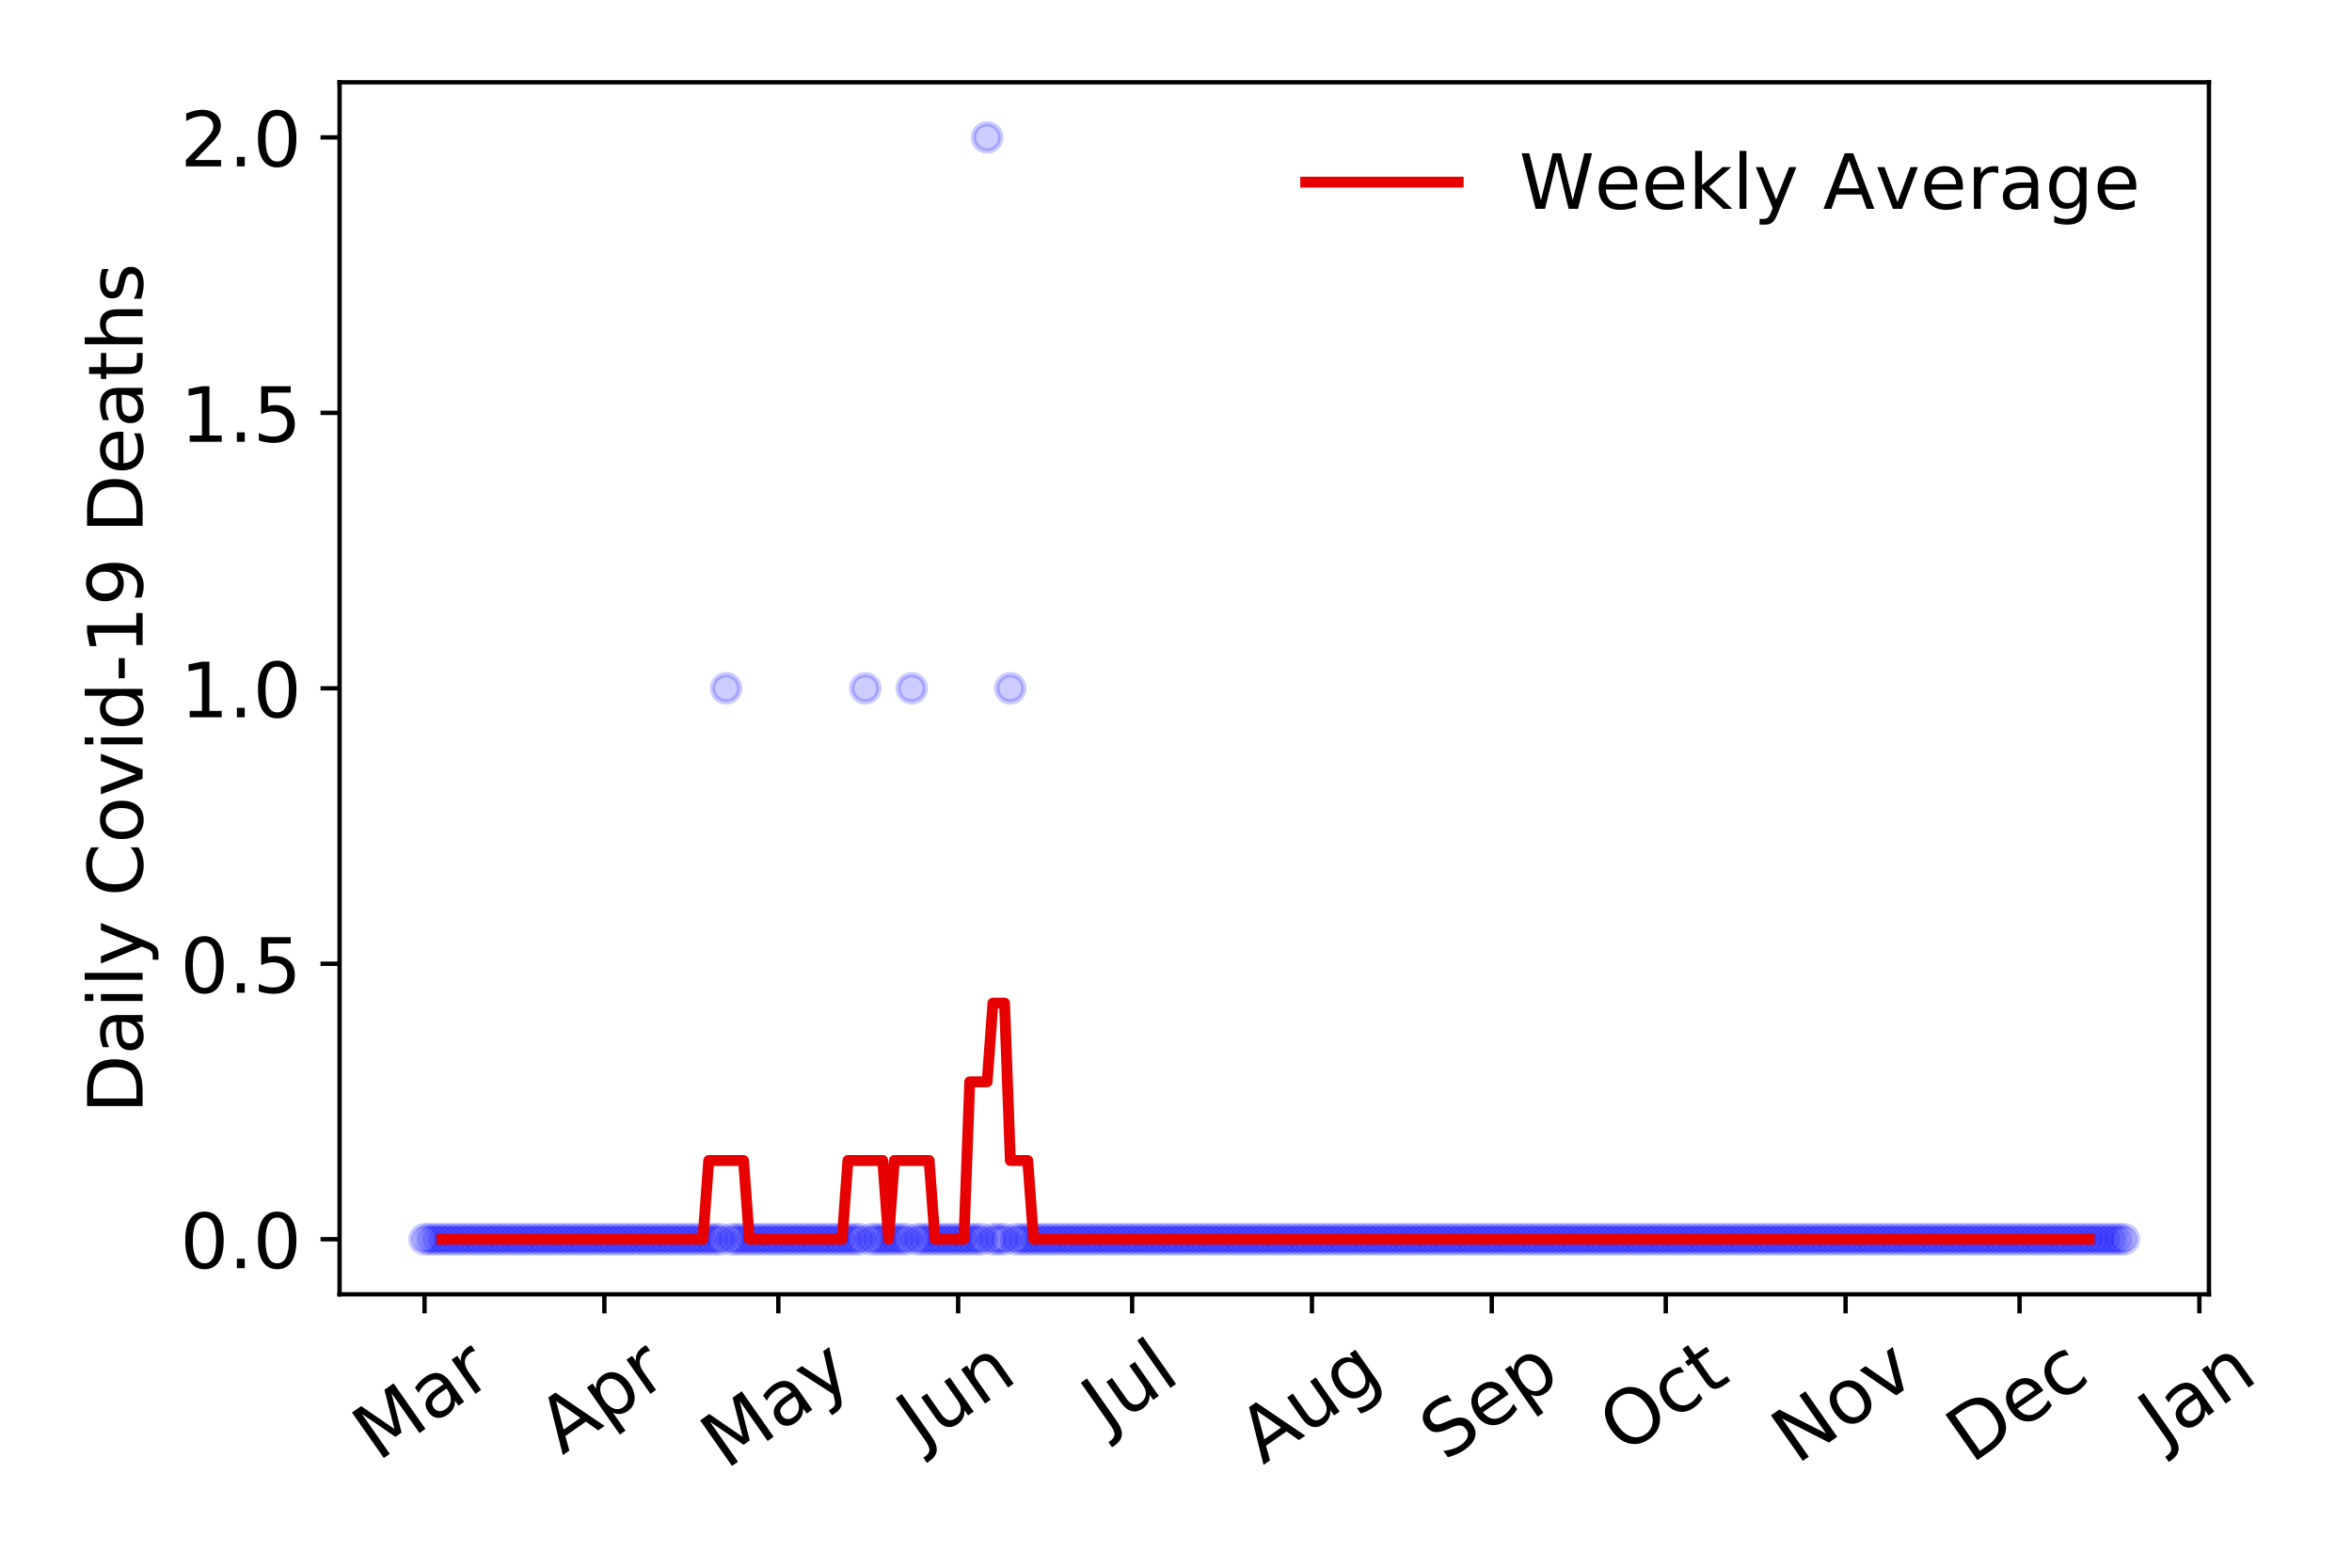 <?xml version="1.0" encoding="utf-8" standalone="no"?>
<!DOCTYPE svg PUBLIC "-//W3C//DTD SVG 1.1//EN"
  "http://www.w3.org/Graphics/SVG/1.1/DTD/svg11.dtd">
<!-- Created with matplotlib (https://matplotlib.org/) -->
<svg height="288pt" version="1.1" viewBox="0 0 432 288" width="432pt" xmlns="http://www.w3.org/2000/svg" xmlns:xlink="http://www.w3.org/1999/xlink">
 <defs>
  <style type="text/css">
*{stroke-linecap:butt;stroke-linejoin:round;}
  </style>
 </defs>
 <g id="figure_1">
  <g id="patch_1">
   <path d="M 0 288 
L 432 288 
L 432 0 
L 0 0 
z
" style="fill:#ffffff;"/>
  </g>
  <g id="axes_1">
   <g id="patch_2">
    <path d="M 62.37 237.778 
L 405.722 237.778 
L 405.722 15.12 
L 62.37 15.12 
z
" style="fill:#ffffff;"/>
   </g>
   <g id="matplotlib.axis_1">
    <g id="xtick_1">
     <g id="line2d_1">
      <defs>
       <path d="M 0 0 
L 0 3.5 
" id="m05aa80d5de" style="stroke:#000000;stroke-width:0.8;"/>
      </defs>
      <g>
       <use style="stroke:#000000;stroke-width:0.8;" x="77.977" xlink:href="#m05aa80d5de" y="237.778"/>
      </g>
     </g>
     <g id="text_1">
      <!-- Mar -->
      <defs>
       <path d="M 9.812 72.906 
L 24.516 72.906 
L 43.109 23.297 
L 61.812 72.906 
L 76.516 72.906 
L 76.516 0 
L 66.891 0 
L 66.891 64.016 
L 48.094 14.016 
L 38.188 14.016 
L 19.391 64.016 
L 19.391 0 
L 9.812 0 
z
" id="DejaVuSans-77"/>
       <path d="M 34.281 27.484 
Q 23.391 27.484 19.188 25 
Q 14.984 22.516 14.984 16.5 
Q 14.984 11.719 18.141 8.906 
Q 21.297 6.109 26.703 6.109 
Q 34.188 6.109 38.703 11.406 
Q 43.219 16.703 43.219 25.484 
L 43.219 27.484 
z
M 52.203 31.203 
L 52.203 0 
L 43.219 0 
L 43.219 8.297 
Q 40.141 3.328 35.547 0.953 
Q 30.953 -1.422 24.312 -1.422 
Q 15.922 -1.422 10.953 3.297 
Q 6 8.016 6 15.922 
Q 6 25.141 12.172 29.828 
Q 18.359 34.516 30.609 34.516 
L 43.219 34.516 
L 43.219 35.406 
Q 43.219 41.609 39.141 45 
Q 35.062 48.391 27.688 48.391 
Q 23 48.391 18.547 47.266 
Q 14.109 46.141 10.016 43.891 
L 10.016 52.203 
Q 14.938 54.109 19.578 55.047 
Q 24.219 56 28.609 56 
Q 40.484 56 46.344 49.844 
Q 52.203 43.703 52.203 31.203 
z
" id="DejaVuSans-97"/>
       <path d="M 41.109 46.297 
Q 39.594 47.172 37.812 47.578 
Q 36.031 48 33.891 48 
Q 26.266 48 22.188 43.047 
Q 18.109 38.094 18.109 28.812 
L 18.109 0 
L 9.078 0 
L 9.078 54.688 
L 18.109 54.688 
L 18.109 46.188 
Q 20.953 51.172 25.484 53.578 
Q 30.031 56 36.531 56 
Q 37.453 56 38.578 55.875 
Q 39.703 55.766 41.062 55.516 
z
" id="DejaVuSans-114"/>
      </defs>
      <g transform="translate(69.374 268.643)rotate(-35)scale(0.14 -0.14)">
       <use xlink:href="#DejaVuSans-77"/>
       <use x="86.279" xlink:href="#DejaVuSans-97"/>
       <use x="147.559" xlink:href="#DejaVuSans-114"/>
      </g>
     </g>
    </g>
    <g id="xtick_2">
     <g id="line2d_2">
      <g>
       <use style="stroke:#000000;stroke-width:0.8;" x="111.002" xlink:href="#m05aa80d5de" y="237.778"/>
      </g>
     </g>
     <g id="text_2">
      <!-- Apr -->
      <defs>
       <path d="M 34.188 63.188 
L 20.797 26.906 
L 47.609 26.906 
z
M 28.609 72.906 
L 39.797 72.906 
L 67.578 0 
L 57.328 0 
L 50.688 18.703 
L 17.828 18.703 
L 11.188 0 
L 0.781 0 
z
" id="DejaVuSans-65"/>
       <path d="M 18.109 8.203 
L 18.109 -20.797 
L 9.078 -20.797 
L 9.078 54.688 
L 18.109 54.688 
L 18.109 46.391 
Q 20.953 51.266 25.266 53.625 
Q 29.594 56 35.594 56 
Q 45.562 56 51.781 48.094 
Q 58.016 40.188 58.016 27.297 
Q 58.016 14.406 51.781 6.484 
Q 45.562 -1.422 35.594 -1.422 
Q 29.594 -1.422 25.266 0.953 
Q 20.953 3.328 18.109 8.203 
z
M 48.688 27.297 
Q 48.688 37.203 44.609 42.844 
Q 40.531 48.484 33.406 48.484 
Q 26.266 48.484 22.188 42.844 
Q 18.109 37.203 18.109 27.297 
Q 18.109 17.391 22.188 11.75 
Q 26.266 6.109 33.406 6.109 
Q 40.531 6.109 44.609 11.75 
Q 48.688 17.391 48.688 27.297 
z
" id="DejaVuSans-112"/>
      </defs>
      <g transform="translate(103.298 267.384)rotate(-35)scale(0.14 -0.14)">
       <use xlink:href="#DejaVuSans-65"/>
       <use x="68.408" xlink:href="#DejaVuSans-112"/>
       <use x="131.885" xlink:href="#DejaVuSans-114"/>
      </g>
     </g>
    </g>
    <g id="xtick_3">
     <g id="line2d_3">
      <g>
       <use style="stroke:#000000;stroke-width:0.8;" x="142.961" xlink:href="#m05aa80d5de" y="237.778"/>
      </g>
     </g>
     <g id="text_3">
      <!-- May -->
      <defs>
       <path d="M 32.172 -5.078 
Q 28.375 -14.844 24.75 -17.812 
Q 21.141 -20.797 15.094 -20.797 
L 7.906 -20.797 
L 7.906 -13.281 
L 13.188 -13.281 
Q 16.891 -13.281 18.938 -11.516 
Q 21 -9.766 23.484 -3.219 
L 25.094 0.875 
L 2.984 54.688 
L 12.5 54.688 
L 29.594 11.922 
L 46.688 54.688 
L 56.203 54.688 
z
" id="DejaVuSans-121"/>
      </defs>
      <g transform="translate(133.322 270.094)rotate(-35)scale(0.14 -0.14)">
       <use xlink:href="#DejaVuSans-77"/>
       <use x="86.279" xlink:href="#DejaVuSans-97"/>
       <use x="147.559" xlink:href="#DejaVuSans-121"/>
      </g>
     </g>
    </g>
    <g id="xtick_4">
     <g id="line2d_4">
      <g>
       <use style="stroke:#000000;stroke-width:0.8;" x="175.986" xlink:href="#m05aa80d5de" y="237.778"/>
      </g>
     </g>
     <g id="text_4">
      <!-- Jun -->
      <defs>
       <path d="M 9.812 72.906 
L 19.672 72.906 
L 19.672 5.078 
Q 19.672 -8.109 14.672 -14.062 
Q 9.672 -20.016 -1.422 -20.016 
L -5.172 -20.016 
L -5.172 -11.719 
L -2.094 -11.719 
Q 4.438 -11.719 7.125 -8.047 
Q 9.812 -4.391 9.812 5.078 
z
" id="DejaVuSans-74"/>
       <path d="M 8.5 21.578 
L 8.5 54.688 
L 17.484 54.688 
L 17.484 21.922 
Q 17.484 14.156 20.5 10.266 
Q 23.531 6.391 29.594 6.391 
Q 36.859 6.391 41.078 11.031 
Q 45.312 15.672 45.312 23.688 
L 45.312 54.688 
L 54.297 54.688 
L 54.297 0 
L 45.312 0 
L 45.312 8.406 
Q 42.047 3.422 37.719 1 
Q 33.406 -1.422 27.688 -1.422 
Q 18.266 -1.422 13.375 4.438 
Q 8.5 10.297 8.5 21.578 
z
M 31.109 56 
z
" id="DejaVuSans-117"/>
       <path d="M 54.891 33.016 
L 54.891 0 
L 45.906 0 
L 45.906 32.719 
Q 45.906 40.484 42.875 44.328 
Q 39.844 48.188 33.797 48.188 
Q 26.516 48.188 22.312 43.547 
Q 18.109 38.922 18.109 30.906 
L 18.109 0 
L 9.078 0 
L 9.078 54.688 
L 18.109 54.688 
L 18.109 46.188 
Q 21.344 51.125 25.703 53.562 
Q 30.078 56 35.797 56 
Q 45.219 56 50.047 50.172 
Q 54.891 44.344 54.891 33.016 
z
" id="DejaVuSans-110"/>
      </defs>
      <g transform="translate(169.242 266.039)rotate(-35)scale(0.14 -0.14)">
       <use xlink:href="#DejaVuSans-74"/>
       <use x="29.492" xlink:href="#DejaVuSans-117"/>
       <use x="92.871" xlink:href="#DejaVuSans-110"/>
      </g>
     </g>
    </g>
    <g id="xtick_5">
     <g id="line2d_5">
      <g>
       <use style="stroke:#000000;stroke-width:0.8;" x="207.946" xlink:href="#m05aa80d5de" y="237.778"/>
      </g>
     </g>
     <g id="text_5">
      <!-- Jul -->
      <defs>
       <path d="M 9.422 75.984 
L 18.406 75.984 
L 18.406 0 
L 9.422 0 
z
" id="DejaVuSans-108"/>
      </defs>
      <g transform="translate(203.243 263.181)rotate(-35)scale(0.14 -0.14)">
       <use xlink:href="#DejaVuSans-74"/>
       <use x="29.492" xlink:href="#DejaVuSans-117"/>
       <use x="92.871" xlink:href="#DejaVuSans-108"/>
      </g>
     </g>
    </g>
    <g id="xtick_6">
     <g id="line2d_6">
      <g>
       <use style="stroke:#000000;stroke-width:0.8;" x="240.971" xlink:href="#m05aa80d5de" y="237.778"/>
      </g>
     </g>
     <g id="text_6">
      <!-- Aug -->
      <defs>
       <path d="M 45.406 27.984 
Q 45.406 37.75 41.375 43.109 
Q 37.359 48.484 30.078 48.484 
Q 22.859 48.484 18.828 43.109 
Q 14.797 37.75 14.797 27.984 
Q 14.797 18.266 18.828 12.891 
Q 22.859 7.516 30.078 7.516 
Q 37.359 7.516 41.375 12.891 
Q 45.406 18.266 45.406 27.984 
z
M 54.391 6.781 
Q 54.391 -7.172 48.188 -13.984 
Q 42 -20.797 29.203 -20.797 
Q 24.469 -20.797 20.266 -20.094 
Q 16.062 -19.391 12.109 -17.922 
L 12.109 -9.188 
Q 16.062 -11.328 19.922 -12.344 
Q 23.781 -13.375 27.781 -13.375 
Q 36.625 -13.375 41.016 -8.766 
Q 45.406 -4.156 45.406 5.172 
L 45.406 9.625 
Q 42.625 4.781 38.281 2.391 
Q 33.938 0 27.875 0 
Q 17.828 0 11.672 7.656 
Q 5.516 15.328 5.516 27.984 
Q 5.516 40.672 11.672 48.328 
Q 17.828 56 27.875 56 
Q 33.938 56 38.281 53.609 
Q 42.625 51.219 45.406 46.391 
L 45.406 54.688 
L 54.391 54.688 
z
" id="DejaVuSans-103"/>
      </defs>
      <g transform="translate(231.99 269.172)rotate(-35)scale(0.14 -0.14)">
       <use xlink:href="#DejaVuSans-65"/>
       <use x="68.408" xlink:href="#DejaVuSans-117"/>
       <use x="131.787" xlink:href="#DejaVuSans-103"/>
      </g>
     </g>
    </g>
    <g id="xtick_7">
     <g id="line2d_7">
      <g>
       <use style="stroke:#000000;stroke-width:0.8;" x="273.995" xlink:href="#m05aa80d5de" y="237.778"/>
      </g>
     </g>
     <g id="text_7">
      <!-- Sep -->
      <defs>
       <path d="M 53.516 70.516 
L 53.516 60.891 
Q 47.906 63.578 42.922 64.891 
Q 37.938 66.219 33.297 66.219 
Q 25.25 66.219 20.875 63.094 
Q 16.5 59.969 16.5 54.203 
Q 16.5 49.359 19.406 46.891 
Q 22.312 44.438 30.422 42.922 
L 36.375 41.703 
Q 47.406 39.594 52.656 34.297 
Q 57.906 29 57.906 20.125 
Q 57.906 9.516 50.797 4.047 
Q 43.703 -1.422 29.984 -1.422 
Q 24.812 -1.422 18.969 -0.25 
Q 13.141 0.922 6.891 3.219 
L 6.891 13.375 
Q 12.891 10.016 18.656 8.297 
Q 24.422 6.594 29.984 6.594 
Q 38.422 6.594 43.016 9.906 
Q 47.609 13.234 47.609 19.391 
Q 47.609 24.75 44.312 27.781 
Q 41.016 30.812 33.5 32.328 
L 27.484 33.5 
Q 16.453 35.688 11.516 40.375 
Q 6.594 45.062 6.594 53.422 
Q 6.594 63.094 13.406 68.656 
Q 20.219 74.219 32.172 74.219 
Q 37.312 74.219 42.625 73.281 
Q 47.953 72.359 53.516 70.516 
z
" id="DejaVuSans-83"/>
       <path d="M 56.203 29.594 
L 56.203 25.203 
L 14.891 25.203 
Q 15.484 15.922 20.484 11.062 
Q 25.484 6.203 34.422 6.203 
Q 39.594 6.203 44.453 7.469 
Q 49.312 8.734 54.109 11.281 
L 54.109 2.781 
Q 49.266 0.734 44.188 -0.344 
Q 39.109 -1.422 33.891 -1.422 
Q 20.797 -1.422 13.156 6.188 
Q 5.516 13.812 5.516 26.812 
Q 5.516 40.234 12.766 48.109 
Q 20.016 56 32.328 56 
Q 43.359 56 49.781 48.891 
Q 56.203 41.797 56.203 29.594 
z
M 47.219 32.234 
Q 47.125 39.594 43.094 43.984 
Q 39.062 48.391 32.422 48.391 
Q 24.906 48.391 20.391 44.141 
Q 15.875 39.891 15.188 32.172 
z
" id="DejaVuSans-101"/>
      </defs>
      <g transform="translate(265.402 268.629)rotate(-35)scale(0.14 -0.14)">
       <use xlink:href="#DejaVuSans-83"/>
       <use x="63.477" xlink:href="#DejaVuSans-101"/>
       <use x="125" xlink:href="#DejaVuSans-112"/>
      </g>
     </g>
    </g>
    <g id="xtick_8">
     <g id="line2d_8">
      <g>
       <use style="stroke:#000000;stroke-width:0.8;" x="305.955" xlink:href="#m05aa80d5de" y="237.778"/>
      </g>
     </g>
     <g id="text_8">
      <!-- Oct -->
      <defs>
       <path d="M 39.406 66.219 
Q 28.656 66.219 22.328 58.203 
Q 16.016 50.203 16.016 36.375 
Q 16.016 22.609 22.328 14.594 
Q 28.656 6.594 39.406 6.594 
Q 50.141 6.594 56.422 14.594 
Q 62.703 22.609 62.703 36.375 
Q 62.703 50.203 56.422 58.203 
Q 50.141 66.219 39.406 66.219 
z
M 39.406 74.219 
Q 54.734 74.219 63.906 63.938 
Q 73.094 53.656 73.094 36.375 
Q 73.094 19.141 63.906 8.859 
Q 54.734 -1.422 39.406 -1.422 
Q 24.031 -1.422 14.812 8.828 
Q 5.609 19.094 5.609 36.375 
Q 5.609 53.656 14.812 63.938 
Q 24.031 74.219 39.406 74.219 
z
" id="DejaVuSans-79"/>
       <path d="M 48.781 52.594 
L 48.781 44.188 
Q 44.969 46.297 41.141 47.344 
Q 37.312 48.391 33.406 48.391 
Q 24.656 48.391 19.812 42.844 
Q 14.984 37.312 14.984 27.297 
Q 14.984 17.281 19.812 11.734 
Q 24.656 6.203 33.406 6.203 
Q 37.312 6.203 41.141 7.25 
Q 44.969 8.297 48.781 10.406 
L 48.781 2.094 
Q 45.016 0.344 40.984 -0.531 
Q 36.969 -1.422 32.422 -1.422 
Q 20.062 -1.422 12.781 6.344 
Q 5.516 14.109 5.516 27.297 
Q 5.516 40.672 12.859 48.328 
Q 20.219 56 33.016 56 
Q 37.156 56 41.109 55.141 
Q 45.062 54.297 48.781 52.594 
z
" id="DejaVuSans-99"/>
       <path d="M 18.312 70.219 
L 18.312 54.688 
L 36.812 54.688 
L 36.812 47.703 
L 18.312 47.703 
L 18.312 18.016 
Q 18.312 11.328 20.141 9.422 
Q 21.969 7.516 27.594 7.516 
L 36.812 7.516 
L 36.812 0 
L 27.594 0 
Q 17.188 0 13.234 3.875 
Q 9.281 7.766 9.281 18.016 
L 9.281 47.703 
L 2.688 47.703 
L 2.688 54.688 
L 9.281 54.688 
L 9.281 70.219 
z
" id="DejaVuSans-116"/>
      </defs>
      <g transform="translate(298.256 267.377)rotate(-35)scale(0.14 -0.14)">
       <use xlink:href="#DejaVuSans-79"/>
       <use x="78.711" xlink:href="#DejaVuSans-99"/>
       <use x="133.691" xlink:href="#DejaVuSans-116"/>
      </g>
     </g>
    </g>
    <g id="xtick_9">
     <g id="line2d_9">
      <g>
       <use style="stroke:#000000;stroke-width:0.8;" x="338.98" xlink:href="#m05aa80d5de" y="237.778"/>
      </g>
     </g>
     <g id="text_9">
      <!-- Nov -->
      <defs>
       <path d="M 9.812 72.906 
L 23.094 72.906 
L 55.422 11.922 
L 55.422 72.906 
L 64.984 72.906 
L 64.984 0 
L 51.703 0 
L 19.391 60.984 
L 19.391 0 
L 9.812 0 
z
" id="DejaVuSans-78"/>
       <path d="M 30.609 48.391 
Q 23.391 48.391 19.188 42.75 
Q 14.984 37.109 14.984 27.297 
Q 14.984 17.484 19.156 11.844 
Q 23.344 6.203 30.609 6.203 
Q 37.797 6.203 41.984 11.859 
Q 46.188 17.531 46.188 27.297 
Q 46.188 37.016 41.984 42.703 
Q 37.797 48.391 30.609 48.391 
z
M 30.609 56 
Q 42.328 56 49.016 48.375 
Q 55.719 40.766 55.719 27.297 
Q 55.719 13.875 49.016 6.219 
Q 42.328 -1.422 30.609 -1.422 
Q 18.844 -1.422 12.172 6.219 
Q 5.516 13.875 5.516 27.297 
Q 5.516 40.766 12.172 48.375 
Q 18.844 56 30.609 56 
z
" id="DejaVuSans-111"/>
       <path d="M 2.984 54.688 
L 12.5 54.688 
L 29.594 8.797 
L 46.688 54.688 
L 56.203 54.688 
L 35.688 0 
L 23.484 0 
z
" id="DejaVuSans-118"/>
      </defs>
      <g transform="translate(330.003 269.166)rotate(-35)scale(0.14 -0.14)">
       <use xlink:href="#DejaVuSans-78"/>
       <use x="74.805" xlink:href="#DejaVuSans-111"/>
       <use x="135.986" xlink:href="#DejaVuSans-118"/>
      </g>
     </g>
    </g>
    <g id="xtick_10">
     <g id="line2d_10">
      <g>
       <use style="stroke:#000000;stroke-width:0.8;" x="370.939" xlink:href="#m05aa80d5de" y="237.778"/>
      </g>
     </g>
     <g id="text_10">
      <!-- Dec -->
      <defs>
       <path d="M 19.672 64.797 
L 19.672 8.109 
L 31.594 8.109 
Q 46.688 8.109 53.688 14.938 
Q 60.688 21.781 60.688 36.531 
Q 60.688 51.172 53.688 57.984 
Q 46.688 64.797 31.594 64.797 
z
M 9.812 72.906 
L 30.078 72.906 
Q 51.266 72.906 61.172 64.094 
Q 71.094 55.281 71.094 36.531 
Q 71.094 17.672 61.125 8.828 
Q 51.172 0 30.078 0 
L 9.812 0 
z
" id="DejaVuSans-68"/>
      </defs>
      <g transform="translate(362.059 269.032)rotate(-35)scale(0.14 -0.14)">
       <use xlink:href="#DejaVuSans-68"/>
       <use x="77.002" xlink:href="#DejaVuSans-101"/>
       <use x="138.525" xlink:href="#DejaVuSans-99"/>
      </g>
     </g>
    </g>
    <g id="xtick_11">
     <g id="line2d_11">
      <g>
       <use style="stroke:#000000;stroke-width:0.8;" x="403.964" xlink:href="#m05aa80d5de" y="237.778"/>
      </g>
     </g>
     <g id="text_11">
      <!-- Jan -->
      <g transform="translate(397.34 265.871)rotate(-35)scale(0.14 -0.14)">
       <use xlink:href="#DejaVuSans-74"/>
       <use x="29.492" xlink:href="#DejaVuSans-97"/>
       <use x="90.771" xlink:href="#DejaVuSans-110"/>
      </g>
     </g>
    </g>
   </g>
   <g id="matplotlib.axis_2">
    <g id="ytick_1">
     <g id="line2d_12">
      <defs>
       <path d="M 0 0 
L -3.5 0 
" id="mc3d4f1d99d" style="stroke:#000000;stroke-width:0.8;"/>
      </defs>
      <g>
       <use style="stroke:#000000;stroke-width:0.8;" x="62.37" xlink:href="#mc3d4f1d99d" y="227.657"/>
      </g>
     </g>
     <g id="text_12">
      <!-- 0.0 -->
      <defs>
       <path d="M 31.781 66.406 
Q 24.172 66.406 20.328 58.906 
Q 16.5 51.422 16.5 36.375 
Q 16.5 21.391 20.328 13.891 
Q 24.172 6.391 31.781 6.391 
Q 39.453 6.391 43.281 13.891 
Q 47.125 21.391 47.125 36.375 
Q 47.125 51.422 43.281 58.906 
Q 39.453 66.406 31.781 66.406 
z
M 31.781 74.219 
Q 44.047 74.219 50.516 64.516 
Q 56.984 54.828 56.984 36.375 
Q 56.984 17.969 50.516 8.266 
Q 44.047 -1.422 31.781 -1.422 
Q 19.531 -1.422 13.062 8.266 
Q 6.594 17.969 6.594 36.375 
Q 6.594 54.828 13.062 64.516 
Q 19.531 74.219 31.781 74.219 
z
" id="DejaVuSans-48"/>
       <path d="M 10.688 12.406 
L 21 12.406 
L 21 0 
L 10.688 0 
z
" id="DejaVuSans-46"/>
      </defs>
      <g transform="translate(33.106 232.976)scale(0.14 -0.14)">
       <use xlink:href="#DejaVuSans-48"/>
       <use x="63.623" xlink:href="#DejaVuSans-46"/>
       <use x="95.41" xlink:href="#DejaVuSans-48"/>
      </g>
     </g>
    </g>
    <g id="ytick_2">
     <g id="line2d_13">
      <g>
       <use style="stroke:#000000;stroke-width:0.8;" x="62.37" xlink:href="#mc3d4f1d99d" y="177.053"/>
      </g>
     </g>
     <g id="text_13">
      <!-- 0.5 -->
      <defs>
       <path d="M 10.797 72.906 
L 49.516 72.906 
L 49.516 64.594 
L 19.828 64.594 
L 19.828 46.734 
Q 21.969 47.469 24.109 47.828 
Q 26.266 48.188 28.422 48.188 
Q 40.625 48.188 47.75 41.5 
Q 54.891 34.812 54.891 23.391 
Q 54.891 11.625 47.562 5.094 
Q 40.234 -1.422 26.906 -1.422 
Q 22.312 -1.422 17.547 -0.641 
Q 12.797 0.141 7.719 1.703 
L 7.719 11.625 
Q 12.109 9.234 16.797 8.062 
Q 21.484 6.891 26.703 6.891 
Q 35.156 6.891 40.078 11.328 
Q 45.016 15.766 45.016 23.391 
Q 45.016 31 40.078 35.438 
Q 35.156 39.891 26.703 39.891 
Q 22.75 39.891 18.812 39.016 
Q 14.891 38.141 10.797 36.281 
z
" id="DejaVuSans-53"/>
      </defs>
      <g transform="translate(33.106 182.372)scale(0.14 -0.14)">
       <use xlink:href="#DejaVuSans-48"/>
       <use x="63.623" xlink:href="#DejaVuSans-46"/>
       <use x="95.41" xlink:href="#DejaVuSans-53"/>
      </g>
     </g>
    </g>
    <g id="ytick_3">
     <g id="line2d_14">
      <g>
       <use style="stroke:#000000;stroke-width:0.8;" x="62.37" xlink:href="#mc3d4f1d99d" y="126.449"/>
      </g>
     </g>
     <g id="text_14">
      <!-- 1.0 -->
      <defs>
       <path d="M 12.406 8.297 
L 28.516 8.297 
L 28.516 63.922 
L 10.984 60.406 
L 10.984 69.391 
L 28.422 72.906 
L 38.281 72.906 
L 38.281 8.297 
L 54.391 8.297 
L 54.391 0 
L 12.406 0 
z
" id="DejaVuSans-49"/>
      </defs>
      <g transform="translate(33.106 131.768)scale(0.14 -0.14)">
       <use xlink:href="#DejaVuSans-49"/>
       <use x="63.623" xlink:href="#DejaVuSans-46"/>
       <use x="95.41" xlink:href="#DejaVuSans-48"/>
      </g>
     </g>
    </g>
    <g id="ytick_4">
     <g id="line2d_15">
      <g>
       <use style="stroke:#000000;stroke-width:0.8;" x="62.37" xlink:href="#mc3d4f1d99d" y="75.845"/>
      </g>
     </g>
     <g id="text_15">
      <!-- 1.5 -->
      <g transform="translate(33.106 81.164)scale(0.14 -0.14)">
       <use xlink:href="#DejaVuSans-49"/>
       <use x="63.623" xlink:href="#DejaVuSans-46"/>
       <use x="95.41" xlink:href="#DejaVuSans-53"/>
      </g>
     </g>
    </g>
    <g id="ytick_5">
     <g id="line2d_16">
      <g>
       <use style="stroke:#000000;stroke-width:0.8;" x="62.37" xlink:href="#mc3d4f1d99d" y="25.241"/>
      </g>
     </g>
     <g id="text_16">
      <!-- 2.0 -->
      <defs>
       <path d="M 19.188 8.297 
L 53.609 8.297 
L 53.609 0 
L 7.328 0 
L 7.328 8.297 
Q 12.938 14.109 22.625 23.891 
Q 32.328 33.688 34.812 36.531 
Q 39.547 41.844 41.422 45.531 
Q 43.312 49.219 43.312 52.781 
Q 43.312 58.594 39.234 62.25 
Q 35.156 65.922 28.609 65.922 
Q 23.969 65.922 18.812 64.312 
Q 13.672 62.703 7.812 59.422 
L 7.812 69.391 
Q 13.766 71.781 18.938 73 
Q 24.125 74.219 28.422 74.219 
Q 39.75 74.219 46.484 68.547 
Q 53.219 62.891 53.219 53.422 
Q 53.219 48.922 51.531 44.891 
Q 49.859 40.875 45.406 35.406 
Q 44.188 33.984 37.641 27.219 
Q 31.109 20.453 19.188 8.297 
z
" id="DejaVuSans-50"/>
      </defs>
      <g transform="translate(33.106 30.56)scale(0.14 -0.14)">
       <use xlink:href="#DejaVuSans-50"/>
       <use x="63.623" xlink:href="#DejaVuSans-46"/>
       <use x="95.41" xlink:href="#DejaVuSans-48"/>
      </g>
     </g>
    </g>
    <g id="text_17">
     <!-- Daily Covid-19 Deaths -->
     <defs>
      <path d="M 9.422 54.688 
L 18.406 54.688 
L 18.406 0 
L 9.422 0 
z
M 9.422 75.984 
L 18.406 75.984 
L 18.406 64.594 
L 9.422 64.594 
z
" id="DejaVuSans-105"/>
      <path id="DejaVuSans-32"/>
      <path d="M 64.406 67.281 
L 64.406 56.891 
Q 59.422 61.531 53.781 63.812 
Q 48.141 66.109 41.797 66.109 
Q 29.297 66.109 22.656 58.469 
Q 16.016 50.828 16.016 36.375 
Q 16.016 21.969 22.656 14.328 
Q 29.297 6.688 41.797 6.688 
Q 48.141 6.688 53.781 8.984 
Q 59.422 11.281 64.406 15.922 
L 64.406 5.609 
Q 59.234 2.094 53.438 0.328 
Q 47.656 -1.422 41.219 -1.422 
Q 24.656 -1.422 15.125 8.703 
Q 5.609 18.844 5.609 36.375 
Q 5.609 53.953 15.125 64.078 
Q 24.656 74.219 41.219 74.219 
Q 47.75 74.219 53.531 72.484 
Q 59.328 70.75 64.406 67.281 
z
" id="DejaVuSans-67"/>
      <path d="M 45.406 46.391 
L 45.406 75.984 
L 54.391 75.984 
L 54.391 0 
L 45.406 0 
L 45.406 8.203 
Q 42.578 3.328 38.25 0.953 
Q 33.938 -1.422 27.875 -1.422 
Q 17.969 -1.422 11.734 6.484 
Q 5.516 14.406 5.516 27.297 
Q 5.516 40.188 11.734 48.094 
Q 17.969 56 27.875 56 
Q 33.938 56 38.25 53.625 
Q 42.578 51.266 45.406 46.391 
z
M 14.797 27.297 
Q 14.797 17.391 18.875 11.75 
Q 22.953 6.109 30.078 6.109 
Q 37.203 6.109 41.297 11.75 
Q 45.406 17.391 45.406 27.297 
Q 45.406 37.203 41.297 42.844 
Q 37.203 48.484 30.078 48.484 
Q 22.953 48.484 18.875 42.844 
Q 14.797 37.203 14.797 27.297 
z
" id="DejaVuSans-100"/>
      <path d="M 4.891 31.391 
L 31.203 31.391 
L 31.203 23.391 
L 4.891 23.391 
z
" id="DejaVuSans-45"/>
      <path d="M 10.984 1.516 
L 10.984 10.5 
Q 14.703 8.734 18.5 7.812 
Q 22.312 6.891 25.984 6.891 
Q 35.75 6.891 40.891 13.453 
Q 46.047 20.016 46.781 33.406 
Q 43.953 29.203 39.594 26.953 
Q 35.25 24.703 29.984 24.703 
Q 19.047 24.703 12.672 31.312 
Q 6.297 37.938 6.297 49.422 
Q 6.297 60.641 12.938 67.422 
Q 19.578 74.219 30.609 74.219 
Q 43.266 74.219 49.922 64.516 
Q 56.594 54.828 56.594 36.375 
Q 56.594 19.141 48.406 8.859 
Q 40.234 -1.422 26.422 -1.422 
Q 22.703 -1.422 18.891 -0.688 
Q 15.094 0.047 10.984 1.516 
z
M 30.609 32.422 
Q 37.25 32.422 41.125 36.953 
Q 45.016 41.5 45.016 49.422 
Q 45.016 57.281 41.125 61.844 
Q 37.25 66.406 30.609 66.406 
Q 23.969 66.406 20.094 61.844 
Q 16.219 57.281 16.219 49.422 
Q 16.219 41.5 20.094 36.953 
Q 23.969 32.422 30.609 32.422 
z
" id="DejaVuSans-57"/>
      <path d="M 54.891 33.016 
L 54.891 0 
L 45.906 0 
L 45.906 32.719 
Q 45.906 40.484 42.875 44.328 
Q 39.844 48.188 33.797 48.188 
Q 26.516 48.188 22.312 43.547 
Q 18.109 38.922 18.109 30.906 
L 18.109 0 
L 9.078 0 
L 9.078 75.984 
L 18.109 75.984 
L 18.109 46.188 
Q 21.344 51.125 25.703 53.562 
Q 30.078 56 35.797 56 
Q 45.219 56 50.047 50.172 
Q 54.891 44.344 54.891 33.016 
z
" id="DejaVuSans-104"/>
      <path d="M 44.281 53.078 
L 44.281 44.578 
Q 40.484 46.531 36.375 47.5 
Q 32.281 48.484 27.875 48.484 
Q 21.188 48.484 17.844 46.438 
Q 14.5 44.391 14.5 40.281 
Q 14.5 37.156 16.891 35.375 
Q 19.281 33.594 26.516 31.984 
L 29.594 31.297 
Q 39.156 29.25 43.188 25.516 
Q 47.219 21.781 47.219 15.094 
Q 47.219 7.469 41.188 3.016 
Q 35.156 -1.422 24.609 -1.422 
Q 20.219 -1.422 15.453 -0.562 
Q 10.688 0.297 5.422 2 
L 5.422 11.281 
Q 10.406 8.688 15.234 7.391 
Q 20.062 6.109 24.812 6.109 
Q 31.156 6.109 34.562 8.281 
Q 37.984 10.453 37.984 14.406 
Q 37.984 18.062 35.516 20.016 
Q 33.062 21.969 24.703 23.781 
L 21.578 24.516 
Q 13.234 26.266 9.516 29.906 
Q 5.812 33.547 5.812 39.891 
Q 5.812 47.609 11.281 51.797 
Q 16.75 56 26.812 56 
Q 31.781 56 36.172 55.266 
Q 40.578 54.547 44.281 53.078 
z
" id="DejaVuSans-115"/>
     </defs>
     <g transform="translate(26.194 204.56)rotate(-90)scale(0.14 -0.14)">
      <use xlink:href="#DejaVuSans-68"/>
      <use x="77.002" xlink:href="#DejaVuSans-97"/>
      <use x="138.281" xlink:href="#DejaVuSans-105"/>
      <use x="166.064" xlink:href="#DejaVuSans-108"/>
      <use x="193.848" xlink:href="#DejaVuSans-121"/>
      <use x="253.027" xlink:href="#DejaVuSans-32"/>
      <use x="284.814" xlink:href="#DejaVuSans-67"/>
      <use x="354.639" xlink:href="#DejaVuSans-111"/>
      <use x="415.82" xlink:href="#DejaVuSans-118"/>
      <use x="475" xlink:href="#DejaVuSans-105"/>
      <use x="502.783" xlink:href="#DejaVuSans-100"/>
      <use x="566.26" xlink:href="#DejaVuSans-45"/>
      <use x="602.344" xlink:href="#DejaVuSans-49"/>
      <use x="665.967" xlink:href="#DejaVuSans-57"/>
      <use x="729.59" xlink:href="#DejaVuSans-32"/>
      <use x="761.377" xlink:href="#DejaVuSans-68"/>
      <use x="838.379" xlink:href="#DejaVuSans-101"/>
      <use x="899.902" xlink:href="#DejaVuSans-97"/>
      <use x="961.182" xlink:href="#DejaVuSans-116"/>
      <use x="1000.391" xlink:href="#DejaVuSans-104"/>
      <use x="1063.77" xlink:href="#DejaVuSans-115"/>
     </g>
    </g>
   </g>
   <g id="line2d_17">
    <defs>
     <path d="M 0 2.5 
C 0.663 2.5 1.299 2.237 1.768 1.768 
C 2.237 1.299 2.5 0.663 2.5 0 
C 2.5 -0.663 2.237 -1.299 1.768 -1.768 
C 1.299 -2.237 0.663 -2.5 0 -2.5 
C -0.663 -2.5 -1.299 -2.237 -1.768 -1.768 
C -2.237 -1.299 -2.5 -0.663 -2.5 0 
C -2.5 0.663 -2.237 1.299 -1.768 1.768 
C -1.299 2.237 -0.663 2.5 0 2.5 
z
" id="m23ab2ba45c" style="stroke:#0000ff;stroke-opacity:0.2;"/>
    </defs>
    <g clip-path="url(#peb498510da)">
     <use style="fill:#0000ff;fill-opacity:0.2;stroke:#0000ff;stroke-opacity:0.2;" x="77.977" xlink:href="#m23ab2ba45c" y="227.657"/>
     <use style="fill:#0000ff;fill-opacity:0.2;stroke:#0000ff;stroke-opacity:0.2;" x="79.042" xlink:href="#m23ab2ba45c" y="227.657"/>
     <use style="fill:#0000ff;fill-opacity:0.2;stroke:#0000ff;stroke-opacity:0.2;" x="80.108" xlink:href="#m23ab2ba45c" y="227.657"/>
     <use style="fill:#0000ff;fill-opacity:0.2;stroke:#0000ff;stroke-opacity:0.2;" x="81.173" xlink:href="#m23ab2ba45c" y="227.657"/>
     <use style="fill:#0000ff;fill-opacity:0.2;stroke:#0000ff;stroke-opacity:0.2;" x="82.238" xlink:href="#m23ab2ba45c" y="227.657"/>
     <use style="fill:#0000ff;fill-opacity:0.2;stroke:#0000ff;stroke-opacity:0.2;" x="83.303" xlink:href="#m23ab2ba45c" y="227.657"/>
     <use style="fill:#0000ff;fill-opacity:0.2;stroke:#0000ff;stroke-opacity:0.2;" x="84.369" xlink:href="#m23ab2ba45c" y="227.657"/>
     <use style="fill:#0000ff;fill-opacity:0.2;stroke:#0000ff;stroke-opacity:0.2;" x="85.434" xlink:href="#m23ab2ba45c" y="227.657"/>
     <use style="fill:#0000ff;fill-opacity:0.2;stroke:#0000ff;stroke-opacity:0.2;" x="86.499" xlink:href="#m23ab2ba45c" y="227.657"/>
     <use style="fill:#0000ff;fill-opacity:0.2;stroke:#0000ff;stroke-opacity:0.2;" x="87.565" xlink:href="#m23ab2ba45c" y="227.657"/>
     <use style="fill:#0000ff;fill-opacity:0.2;stroke:#0000ff;stroke-opacity:0.2;" x="88.63" xlink:href="#m23ab2ba45c" y="227.657"/>
     <use style="fill:#0000ff;fill-opacity:0.2;stroke:#0000ff;stroke-opacity:0.2;" x="89.695" xlink:href="#m23ab2ba45c" y="227.657"/>
     <use style="fill:#0000ff;fill-opacity:0.2;stroke:#0000ff;stroke-opacity:0.2;" x="90.761" xlink:href="#m23ab2ba45c" y="227.657"/>
     <use style="fill:#0000ff;fill-opacity:0.2;stroke:#0000ff;stroke-opacity:0.2;" x="91.826" xlink:href="#m23ab2ba45c" y="227.657"/>
     <use style="fill:#0000ff;fill-opacity:0.2;stroke:#0000ff;stroke-opacity:0.2;" x="92.891" xlink:href="#m23ab2ba45c" y="227.657"/>
     <use style="fill:#0000ff;fill-opacity:0.2;stroke:#0000ff;stroke-opacity:0.2;" x="93.957" xlink:href="#m23ab2ba45c" y="227.657"/>
     <use style="fill:#0000ff;fill-opacity:0.2;stroke:#0000ff;stroke-opacity:0.2;" x="95.022" xlink:href="#m23ab2ba45c" y="227.657"/>
     <use style="fill:#0000ff;fill-opacity:0.2;stroke:#0000ff;stroke-opacity:0.2;" x="96.087" xlink:href="#m23ab2ba45c" y="227.657"/>
     <use style="fill:#0000ff;fill-opacity:0.2;stroke:#0000ff;stroke-opacity:0.2;" x="97.153" xlink:href="#m23ab2ba45c" y="227.657"/>
     <use style="fill:#0000ff;fill-opacity:0.2;stroke:#0000ff;stroke-opacity:0.2;" x="98.218" xlink:href="#m23ab2ba45c" y="227.657"/>
     <use style="fill:#0000ff;fill-opacity:0.2;stroke:#0000ff;stroke-opacity:0.2;" x="99.283" xlink:href="#m23ab2ba45c" y="227.657"/>
     <use style="fill:#0000ff;fill-opacity:0.2;stroke:#0000ff;stroke-opacity:0.2;" x="100.349" xlink:href="#m23ab2ba45c" y="227.657"/>
     <use style="fill:#0000ff;fill-opacity:0.2;stroke:#0000ff;stroke-opacity:0.2;" x="101.414" xlink:href="#m23ab2ba45c" y="227.657"/>
     <use style="fill:#0000ff;fill-opacity:0.2;stroke:#0000ff;stroke-opacity:0.2;" x="102.479" xlink:href="#m23ab2ba45c" y="227.657"/>
     <use style="fill:#0000ff;fill-opacity:0.2;stroke:#0000ff;stroke-opacity:0.2;" x="103.545" xlink:href="#m23ab2ba45c" y="227.657"/>
     <use style="fill:#0000ff;fill-opacity:0.2;stroke:#0000ff;stroke-opacity:0.2;" x="104.61" xlink:href="#m23ab2ba45c" y="227.657"/>
     <use style="fill:#0000ff;fill-opacity:0.2;stroke:#0000ff;stroke-opacity:0.2;" x="105.675" xlink:href="#m23ab2ba45c" y="227.657"/>
     <use style="fill:#0000ff;fill-opacity:0.2;stroke:#0000ff;stroke-opacity:0.2;" x="106.74" xlink:href="#m23ab2ba45c" y="227.657"/>
     <use style="fill:#0000ff;fill-opacity:0.2;stroke:#0000ff;stroke-opacity:0.2;" x="107.806" xlink:href="#m23ab2ba45c" y="227.657"/>
     <use style="fill:#0000ff;fill-opacity:0.2;stroke:#0000ff;stroke-opacity:0.2;" x="108.871" xlink:href="#m23ab2ba45c" y="227.657"/>
     <use style="fill:#0000ff;fill-opacity:0.2;stroke:#0000ff;stroke-opacity:0.2;" x="109.936" xlink:href="#m23ab2ba45c" y="227.657"/>
     <use style="fill:#0000ff;fill-opacity:0.2;stroke:#0000ff;stroke-opacity:0.2;" x="111.002" xlink:href="#m23ab2ba45c" y="227.657"/>
     <use style="fill:#0000ff;fill-opacity:0.2;stroke:#0000ff;stroke-opacity:0.2;" x="112.067" xlink:href="#m23ab2ba45c" y="227.657"/>
     <use style="fill:#0000ff;fill-opacity:0.2;stroke:#0000ff;stroke-opacity:0.2;" x="113.132" xlink:href="#m23ab2ba45c" y="227.657"/>
     <use style="fill:#0000ff;fill-opacity:0.2;stroke:#0000ff;stroke-opacity:0.2;" x="114.198" xlink:href="#m23ab2ba45c" y="227.657"/>
     <use style="fill:#0000ff;fill-opacity:0.2;stroke:#0000ff;stroke-opacity:0.2;" x="115.263" xlink:href="#m23ab2ba45c" y="227.657"/>
     <use style="fill:#0000ff;fill-opacity:0.2;stroke:#0000ff;stroke-opacity:0.2;" x="116.328" xlink:href="#m23ab2ba45c" y="227.657"/>
     <use style="fill:#0000ff;fill-opacity:0.2;stroke:#0000ff;stroke-opacity:0.2;" x="117.394" xlink:href="#m23ab2ba45c" y="227.657"/>
     <use style="fill:#0000ff;fill-opacity:0.2;stroke:#0000ff;stroke-opacity:0.2;" x="118.459" xlink:href="#m23ab2ba45c" y="227.657"/>
     <use style="fill:#0000ff;fill-opacity:0.2;stroke:#0000ff;stroke-opacity:0.2;" x="119.524" xlink:href="#m23ab2ba45c" y="227.657"/>
     <use style="fill:#0000ff;fill-opacity:0.2;stroke:#0000ff;stroke-opacity:0.2;" x="120.59" xlink:href="#m23ab2ba45c" y="227.657"/>
     <use style="fill:#0000ff;fill-opacity:0.2;stroke:#0000ff;stroke-opacity:0.2;" x="121.655" xlink:href="#m23ab2ba45c" y="227.657"/>
     <use style="fill:#0000ff;fill-opacity:0.2;stroke:#0000ff;stroke-opacity:0.2;" x="122.72" xlink:href="#m23ab2ba45c" y="227.657"/>
     <use style="fill:#0000ff;fill-opacity:0.2;stroke:#0000ff;stroke-opacity:0.2;" x="123.786" xlink:href="#m23ab2ba45c" y="227.657"/>
     <use style="fill:#0000ff;fill-opacity:0.2;stroke:#0000ff;stroke-opacity:0.2;" x="124.851" xlink:href="#m23ab2ba45c" y="227.657"/>
     <use style="fill:#0000ff;fill-opacity:0.2;stroke:#0000ff;stroke-opacity:0.2;" x="125.916" xlink:href="#m23ab2ba45c" y="227.657"/>
     <use style="fill:#0000ff;fill-opacity:0.2;stroke:#0000ff;stroke-opacity:0.2;" x="126.982" xlink:href="#m23ab2ba45c" y="227.657"/>
     <use style="fill:#0000ff;fill-opacity:0.2;stroke:#0000ff;stroke-opacity:0.2;" x="128.047" xlink:href="#m23ab2ba45c" y="227.657"/>
     <use style="fill:#0000ff;fill-opacity:0.2;stroke:#0000ff;stroke-opacity:0.2;" x="129.112" xlink:href="#m23ab2ba45c" y="227.657"/>
     <use style="fill:#0000ff;fill-opacity:0.2;stroke:#0000ff;stroke-opacity:0.2;" x="130.177" xlink:href="#m23ab2ba45c" y="227.657"/>
     <use style="fill:#0000ff;fill-opacity:0.2;stroke:#0000ff;stroke-opacity:0.2;" x="131.243" xlink:href="#m23ab2ba45c" y="227.657"/>
     <use style="fill:#0000ff;fill-opacity:0.2;stroke:#0000ff;stroke-opacity:0.2;" x="132.308" xlink:href="#m23ab2ba45c" y="227.657"/>
     <use style="fill:#0000ff;fill-opacity:0.2;stroke:#0000ff;stroke-opacity:0.2;" x="133.373" xlink:href="#m23ab2ba45c" y="126.449"/>
     <use style="fill:#0000ff;fill-opacity:0.2;stroke:#0000ff;stroke-opacity:0.2;" x="134.439" xlink:href="#m23ab2ba45c" y="227.657"/>
     <use style="fill:#0000ff;fill-opacity:0.2;stroke:#0000ff;stroke-opacity:0.2;" x="135.504" xlink:href="#m23ab2ba45c" y="227.657"/>
     <use style="fill:#0000ff;fill-opacity:0.2;stroke:#0000ff;stroke-opacity:0.2;" x="136.569" xlink:href="#m23ab2ba45c" y="227.657"/>
     <use style="fill:#0000ff;fill-opacity:0.2;stroke:#0000ff;stroke-opacity:0.2;" x="137.635" xlink:href="#m23ab2ba45c" y="227.657"/>
     <use style="fill:#0000ff;fill-opacity:0.2;stroke:#0000ff;stroke-opacity:0.2;" x="138.7" xlink:href="#m23ab2ba45c" y="227.657"/>
     <use style="fill:#0000ff;fill-opacity:0.2;stroke:#0000ff;stroke-opacity:0.2;" x="139.765" xlink:href="#m23ab2ba45c" y="227.657"/>
     <use style="fill:#0000ff;fill-opacity:0.2;stroke:#0000ff;stroke-opacity:0.2;" x="140.831" xlink:href="#m23ab2ba45c" y="227.657"/>
     <use style="fill:#0000ff;fill-opacity:0.2;stroke:#0000ff;stroke-opacity:0.2;" x="141.896" xlink:href="#m23ab2ba45c" y="227.657"/>
     <use style="fill:#0000ff;fill-opacity:0.2;stroke:#0000ff;stroke-opacity:0.2;" x="142.961" xlink:href="#m23ab2ba45c" y="227.657"/>
     <use style="fill:#0000ff;fill-opacity:0.2;stroke:#0000ff;stroke-opacity:0.2;" x="144.027" xlink:href="#m23ab2ba45c" y="227.657"/>
     <use style="fill:#0000ff;fill-opacity:0.2;stroke:#0000ff;stroke-opacity:0.2;" x="145.092" xlink:href="#m23ab2ba45c" y="227.657"/>
     <use style="fill:#0000ff;fill-opacity:0.2;stroke:#0000ff;stroke-opacity:0.2;" x="146.157" xlink:href="#m23ab2ba45c" y="227.657"/>
     <use style="fill:#0000ff;fill-opacity:0.2;stroke:#0000ff;stroke-opacity:0.2;" x="147.223" xlink:href="#m23ab2ba45c" y="227.657"/>
     <use style="fill:#0000ff;fill-opacity:0.2;stroke:#0000ff;stroke-opacity:0.2;" x="148.288" xlink:href="#m23ab2ba45c" y="227.657"/>
     <use style="fill:#0000ff;fill-opacity:0.2;stroke:#0000ff;stroke-opacity:0.2;" x="149.353" xlink:href="#m23ab2ba45c" y="227.657"/>
     <use style="fill:#0000ff;fill-opacity:0.2;stroke:#0000ff;stroke-opacity:0.2;" x="150.419" xlink:href="#m23ab2ba45c" y="227.657"/>
     <use style="fill:#0000ff;fill-opacity:0.2;stroke:#0000ff;stroke-opacity:0.2;" x="151.484" xlink:href="#m23ab2ba45c" y="227.657"/>
     <use style="fill:#0000ff;fill-opacity:0.2;stroke:#0000ff;stroke-opacity:0.2;" x="152.549" xlink:href="#m23ab2ba45c" y="227.657"/>
     <use style="fill:#0000ff;fill-opacity:0.2;stroke:#0000ff;stroke-opacity:0.2;" x="153.614" xlink:href="#m23ab2ba45c" y="227.657"/>
     <use style="fill:#0000ff;fill-opacity:0.2;stroke:#0000ff;stroke-opacity:0.2;" x="154.68" xlink:href="#m23ab2ba45c" y="227.657"/>
     <use style="fill:#0000ff;fill-opacity:0.2;stroke:#0000ff;stroke-opacity:0.2;" x="155.745" xlink:href="#m23ab2ba45c" y="227.657"/>
     <use style="fill:#0000ff;fill-opacity:0.2;stroke:#0000ff;stroke-opacity:0.2;" x="156.81" xlink:href="#m23ab2ba45c" y="227.657"/>
     <use style="fill:#0000ff;fill-opacity:0.2;stroke:#0000ff;stroke-opacity:0.2;" x="157.876" xlink:href="#m23ab2ba45c" y="227.657"/>
     <use style="fill:#0000ff;fill-opacity:0.2;stroke:#0000ff;stroke-opacity:0.2;" x="158.941" xlink:href="#m23ab2ba45c" y="126.449"/>
     <use style="fill:#0000ff;fill-opacity:0.2;stroke:#0000ff;stroke-opacity:0.2;" x="160.006" xlink:href="#m23ab2ba45c" y="227.657"/>
     <use style="fill:#0000ff;fill-opacity:0.2;stroke:#0000ff;stroke-opacity:0.2;" x="161.072" xlink:href="#m23ab2ba45c" y="227.657"/>
     <use style="fill:#0000ff;fill-opacity:0.2;stroke:#0000ff;stroke-opacity:0.2;" x="162.137" xlink:href="#m23ab2ba45c" y="227.657"/>
     <use style="fill:#0000ff;fill-opacity:0.2;stroke:#0000ff;stroke-opacity:0.2;" x="163.202" xlink:href="#m23ab2ba45c" y="227.657"/>
     <use style="fill:#0000ff;fill-opacity:0.2;stroke:#0000ff;stroke-opacity:0.2;" x="164.268" xlink:href="#m23ab2ba45c" y="227.657"/>
     <use style="fill:#0000ff;fill-opacity:0.2;stroke:#0000ff;stroke-opacity:0.2;" x="165.333" xlink:href="#m23ab2ba45c" y="227.657"/>
     <use style="fill:#0000ff;fill-opacity:0.2;stroke:#0000ff;stroke-opacity:0.2;" x="166.398" xlink:href="#m23ab2ba45c" y="227.657"/>
     <use style="fill:#0000ff;fill-opacity:0.2;stroke:#0000ff;stroke-opacity:0.2;" x="167.464" xlink:href="#m23ab2ba45c" y="126.449"/>
     <use style="fill:#0000ff;fill-opacity:0.2;stroke:#0000ff;stroke-opacity:0.2;" x="168.529" xlink:href="#m23ab2ba45c" y="227.657"/>
     <use style="fill:#0000ff;fill-opacity:0.2;stroke:#0000ff;stroke-opacity:0.2;" x="169.594" xlink:href="#m23ab2ba45c" y="227.657"/>
     <use style="fill:#0000ff;fill-opacity:0.2;stroke:#0000ff;stroke-opacity:0.2;" x="170.66" xlink:href="#m23ab2ba45c" y="227.657"/>
     <use style="fill:#0000ff;fill-opacity:0.2;stroke:#0000ff;stroke-opacity:0.2;" x="171.725" xlink:href="#m23ab2ba45c" y="227.657"/>
     <use style="fill:#0000ff;fill-opacity:0.2;stroke:#0000ff;stroke-opacity:0.2;" x="172.79" xlink:href="#m23ab2ba45c" y="227.657"/>
     <use style="fill:#0000ff;fill-opacity:0.2;stroke:#0000ff;stroke-opacity:0.2;" x="173.855" xlink:href="#m23ab2ba45c" y="227.657"/>
     <use style="fill:#0000ff;fill-opacity:0.2;stroke:#0000ff;stroke-opacity:0.2;" x="174.921" xlink:href="#m23ab2ba45c" y="227.657"/>
     <use style="fill:#0000ff;fill-opacity:0.2;stroke:#0000ff;stroke-opacity:0.2;" x="175.986" xlink:href="#m23ab2ba45c" y="227.657"/>
     <use style="fill:#0000ff;fill-opacity:0.2;stroke:#0000ff;stroke-opacity:0.2;" x="177.051" xlink:href="#m23ab2ba45c" y="227.657"/>
     <use style="fill:#0000ff;fill-opacity:0.2;stroke:#0000ff;stroke-opacity:0.2;" x="178.117" xlink:href="#m23ab2ba45c" y="227.657"/>
     <use style="fill:#0000ff;fill-opacity:0.2;stroke:#0000ff;stroke-opacity:0.2;" x="179.182" xlink:href="#m23ab2ba45c" y="227.657"/>
     <use style="fill:#0000ff;fill-opacity:0.2;stroke:#0000ff;stroke-opacity:0.2;" x="180.247" xlink:href="#m23ab2ba45c" y="227.657"/>
     <use style="fill:#0000ff;fill-opacity:0.2;stroke:#0000ff;stroke-opacity:0.2;" x="181.313" xlink:href="#m23ab2ba45c" y="25.241"/>
     <use style="fill:#0000ff;fill-opacity:0.2;stroke:#0000ff;stroke-opacity:0.2;" x="182.378" xlink:href="#m23ab2ba45c" y="227.657"/>
     <use style="fill:#0000ff;fill-opacity:0.2;stroke:#0000ff;stroke-opacity:0.2;" x="183.443" xlink:href="#m23ab2ba45c" y="227.657"/>
     <use style="fill:#0000ff;fill-opacity:0.2;stroke:#0000ff;stroke-opacity:0.2;" x="184.509" xlink:href="#m23ab2ba45c" y="227.657"/>
     <use style="fill:#0000ff;fill-opacity:0.2;stroke:#0000ff;stroke-opacity:0.2;" x="185.574" xlink:href="#m23ab2ba45c" y="126.449"/>
     <use style="fill:#0000ff;fill-opacity:0.2;stroke:#0000ff;stroke-opacity:0.2;" x="186.639" xlink:href="#m23ab2ba45c" y="227.657"/>
     <use style="fill:#0000ff;fill-opacity:0.2;stroke:#0000ff;stroke-opacity:0.2;" x="187.705" xlink:href="#m23ab2ba45c" y="227.657"/>
     <use style="fill:#0000ff;fill-opacity:0.2;stroke:#0000ff;stroke-opacity:0.2;" x="188.77" xlink:href="#m23ab2ba45c" y="227.657"/>
     <use style="fill:#0000ff;fill-opacity:0.2;stroke:#0000ff;stroke-opacity:0.2;" x="189.835" xlink:href="#m23ab2ba45c" y="227.657"/>
     <use style="fill:#0000ff;fill-opacity:0.2;stroke:#0000ff;stroke-opacity:0.2;" x="190.901" xlink:href="#m23ab2ba45c" y="227.657"/>
     <use style="fill:#0000ff;fill-opacity:0.2;stroke:#0000ff;stroke-opacity:0.2;" x="191.966" xlink:href="#m23ab2ba45c" y="227.657"/>
     <use style="fill:#0000ff;fill-opacity:0.2;stroke:#0000ff;stroke-opacity:0.2;" x="193.031" xlink:href="#m23ab2ba45c" y="227.657"/>
     <use style="fill:#0000ff;fill-opacity:0.2;stroke:#0000ff;stroke-opacity:0.2;" x="194.097" xlink:href="#m23ab2ba45c" y="227.657"/>
     <use style="fill:#0000ff;fill-opacity:0.2;stroke:#0000ff;stroke-opacity:0.2;" x="195.162" xlink:href="#m23ab2ba45c" y="227.657"/>
     <use style="fill:#0000ff;fill-opacity:0.2;stroke:#0000ff;stroke-opacity:0.2;" x="196.227" xlink:href="#m23ab2ba45c" y="227.657"/>
     <use style="fill:#0000ff;fill-opacity:0.2;stroke:#0000ff;stroke-opacity:0.2;" x="197.292" xlink:href="#m23ab2ba45c" y="227.657"/>
     <use style="fill:#0000ff;fill-opacity:0.2;stroke:#0000ff;stroke-opacity:0.2;" x="198.358" xlink:href="#m23ab2ba45c" y="227.657"/>
     <use style="fill:#0000ff;fill-opacity:0.2;stroke:#0000ff;stroke-opacity:0.2;" x="199.423" xlink:href="#m23ab2ba45c" y="227.657"/>
     <use style="fill:#0000ff;fill-opacity:0.2;stroke:#0000ff;stroke-opacity:0.2;" x="200.488" xlink:href="#m23ab2ba45c" y="227.657"/>
     <use style="fill:#0000ff;fill-opacity:0.2;stroke:#0000ff;stroke-opacity:0.2;" x="201.554" xlink:href="#m23ab2ba45c" y="227.657"/>
     <use style="fill:#0000ff;fill-opacity:0.2;stroke:#0000ff;stroke-opacity:0.2;" x="202.619" xlink:href="#m23ab2ba45c" y="227.657"/>
     <use style="fill:#0000ff;fill-opacity:0.2;stroke:#0000ff;stroke-opacity:0.2;" x="203.684" xlink:href="#m23ab2ba45c" y="227.657"/>
     <use style="fill:#0000ff;fill-opacity:0.2;stroke:#0000ff;stroke-opacity:0.2;" x="204.75" xlink:href="#m23ab2ba45c" y="227.657"/>
     <use style="fill:#0000ff;fill-opacity:0.2;stroke:#0000ff;stroke-opacity:0.2;" x="205.815" xlink:href="#m23ab2ba45c" y="227.657"/>
     <use style="fill:#0000ff;fill-opacity:0.2;stroke:#0000ff;stroke-opacity:0.2;" x="206.88" xlink:href="#m23ab2ba45c" y="227.657"/>
     <use style="fill:#0000ff;fill-opacity:0.2;stroke:#0000ff;stroke-opacity:0.2;" x="207.946" xlink:href="#m23ab2ba45c" y="227.657"/>
     <use style="fill:#0000ff;fill-opacity:0.2;stroke:#0000ff;stroke-opacity:0.2;" x="209.011" xlink:href="#m23ab2ba45c" y="227.657"/>
     <use style="fill:#0000ff;fill-opacity:0.2;stroke:#0000ff;stroke-opacity:0.2;" x="210.076" xlink:href="#m23ab2ba45c" y="227.657"/>
     <use style="fill:#0000ff;fill-opacity:0.2;stroke:#0000ff;stroke-opacity:0.2;" x="211.142" xlink:href="#m23ab2ba45c" y="227.657"/>
     <use style="fill:#0000ff;fill-opacity:0.2;stroke:#0000ff;stroke-opacity:0.2;" x="212.207" xlink:href="#m23ab2ba45c" y="227.657"/>
     <use style="fill:#0000ff;fill-opacity:0.2;stroke:#0000ff;stroke-opacity:0.2;" x="213.272" xlink:href="#m23ab2ba45c" y="227.657"/>
     <use style="fill:#0000ff;fill-opacity:0.2;stroke:#0000ff;stroke-opacity:0.2;" x="214.338" xlink:href="#m23ab2ba45c" y="227.657"/>
     <use style="fill:#0000ff;fill-opacity:0.2;stroke:#0000ff;stroke-opacity:0.2;" x="215.403" xlink:href="#m23ab2ba45c" y="227.657"/>
     <use style="fill:#0000ff;fill-opacity:0.2;stroke:#0000ff;stroke-opacity:0.2;" x="216.468" xlink:href="#m23ab2ba45c" y="227.657"/>
     <use style="fill:#0000ff;fill-opacity:0.2;stroke:#0000ff;stroke-opacity:0.2;" x="217.534" xlink:href="#m23ab2ba45c" y="227.657"/>
     <use style="fill:#0000ff;fill-opacity:0.2;stroke:#0000ff;stroke-opacity:0.2;" x="218.599" xlink:href="#m23ab2ba45c" y="227.657"/>
     <use style="fill:#0000ff;fill-opacity:0.2;stroke:#0000ff;stroke-opacity:0.2;" x="219.664" xlink:href="#m23ab2ba45c" y="227.657"/>
     <use style="fill:#0000ff;fill-opacity:0.2;stroke:#0000ff;stroke-opacity:0.2;" x="220.729" xlink:href="#m23ab2ba45c" y="227.657"/>
     <use style="fill:#0000ff;fill-opacity:0.2;stroke:#0000ff;stroke-opacity:0.2;" x="221.795" xlink:href="#m23ab2ba45c" y="227.657"/>
     <use style="fill:#0000ff;fill-opacity:0.2;stroke:#0000ff;stroke-opacity:0.2;" x="222.86" xlink:href="#m23ab2ba45c" y="227.657"/>
     <use style="fill:#0000ff;fill-opacity:0.2;stroke:#0000ff;stroke-opacity:0.2;" x="223.925" xlink:href="#m23ab2ba45c" y="227.657"/>
     <use style="fill:#0000ff;fill-opacity:0.2;stroke:#0000ff;stroke-opacity:0.2;" x="224.991" xlink:href="#m23ab2ba45c" y="227.657"/>
     <use style="fill:#0000ff;fill-opacity:0.2;stroke:#0000ff;stroke-opacity:0.2;" x="226.056" xlink:href="#m23ab2ba45c" y="227.657"/>
     <use style="fill:#0000ff;fill-opacity:0.2;stroke:#0000ff;stroke-opacity:0.2;" x="227.121" xlink:href="#m23ab2ba45c" y="227.657"/>
     <use style="fill:#0000ff;fill-opacity:0.2;stroke:#0000ff;stroke-opacity:0.2;" x="228.187" xlink:href="#m23ab2ba45c" y="227.657"/>
     <use style="fill:#0000ff;fill-opacity:0.2;stroke:#0000ff;stroke-opacity:0.2;" x="229.252" xlink:href="#m23ab2ba45c" y="227.657"/>
     <use style="fill:#0000ff;fill-opacity:0.2;stroke:#0000ff;stroke-opacity:0.2;" x="230.317" xlink:href="#m23ab2ba45c" y="227.657"/>
     <use style="fill:#0000ff;fill-opacity:0.2;stroke:#0000ff;stroke-opacity:0.2;" x="231.383" xlink:href="#m23ab2ba45c" y="227.657"/>
     <use style="fill:#0000ff;fill-opacity:0.2;stroke:#0000ff;stroke-opacity:0.2;" x="232.448" xlink:href="#m23ab2ba45c" y="227.657"/>
     <use style="fill:#0000ff;fill-opacity:0.2;stroke:#0000ff;stroke-opacity:0.2;" x="233.513" xlink:href="#m23ab2ba45c" y="227.657"/>
     <use style="fill:#0000ff;fill-opacity:0.2;stroke:#0000ff;stroke-opacity:0.2;" x="234.579" xlink:href="#m23ab2ba45c" y="227.657"/>
     <use style="fill:#0000ff;fill-opacity:0.2;stroke:#0000ff;stroke-opacity:0.2;" x="235.644" xlink:href="#m23ab2ba45c" y="227.657"/>
     <use style="fill:#0000ff;fill-opacity:0.2;stroke:#0000ff;stroke-opacity:0.2;" x="236.709" xlink:href="#m23ab2ba45c" y="227.657"/>
     <use style="fill:#0000ff;fill-opacity:0.2;stroke:#0000ff;stroke-opacity:0.2;" x="237.775" xlink:href="#m23ab2ba45c" y="227.657"/>
     <use style="fill:#0000ff;fill-opacity:0.2;stroke:#0000ff;stroke-opacity:0.2;" x="238.84" xlink:href="#m23ab2ba45c" y="227.657"/>
     <use style="fill:#0000ff;fill-opacity:0.2;stroke:#0000ff;stroke-opacity:0.2;" x="239.905" xlink:href="#m23ab2ba45c" y="227.657"/>
     <use style="fill:#0000ff;fill-opacity:0.2;stroke:#0000ff;stroke-opacity:0.2;" x="240.971" xlink:href="#m23ab2ba45c" y="227.657"/>
     <use style="fill:#0000ff;fill-opacity:0.2;stroke:#0000ff;stroke-opacity:0.2;" x="242.036" xlink:href="#m23ab2ba45c" y="227.657"/>
     <use style="fill:#0000ff;fill-opacity:0.2;stroke:#0000ff;stroke-opacity:0.2;" x="243.101" xlink:href="#m23ab2ba45c" y="227.657"/>
     <use style="fill:#0000ff;fill-opacity:0.2;stroke:#0000ff;stroke-opacity:0.2;" x="244.166" xlink:href="#m23ab2ba45c" y="227.657"/>
     <use style="fill:#0000ff;fill-opacity:0.2;stroke:#0000ff;stroke-opacity:0.2;" x="245.232" xlink:href="#m23ab2ba45c" y="227.657"/>
     <use style="fill:#0000ff;fill-opacity:0.2;stroke:#0000ff;stroke-opacity:0.2;" x="246.297" xlink:href="#m23ab2ba45c" y="227.657"/>
     <use style="fill:#0000ff;fill-opacity:0.2;stroke:#0000ff;stroke-opacity:0.2;" x="247.362" xlink:href="#m23ab2ba45c" y="227.657"/>
     <use style="fill:#0000ff;fill-opacity:0.2;stroke:#0000ff;stroke-opacity:0.2;" x="248.428" xlink:href="#m23ab2ba45c" y="227.657"/>
     <use style="fill:#0000ff;fill-opacity:0.2;stroke:#0000ff;stroke-opacity:0.2;" x="249.493" xlink:href="#m23ab2ba45c" y="227.657"/>
     <use style="fill:#0000ff;fill-opacity:0.2;stroke:#0000ff;stroke-opacity:0.2;" x="250.558" xlink:href="#m23ab2ba45c" y="227.657"/>
     <use style="fill:#0000ff;fill-opacity:0.2;stroke:#0000ff;stroke-opacity:0.2;" x="251.624" xlink:href="#m23ab2ba45c" y="227.657"/>
     <use style="fill:#0000ff;fill-opacity:0.2;stroke:#0000ff;stroke-opacity:0.2;" x="252.689" xlink:href="#m23ab2ba45c" y="227.657"/>
     <use style="fill:#0000ff;fill-opacity:0.2;stroke:#0000ff;stroke-opacity:0.2;" x="253.754" xlink:href="#m23ab2ba45c" y="227.657"/>
     <use style="fill:#0000ff;fill-opacity:0.2;stroke:#0000ff;stroke-opacity:0.2;" x="254.82" xlink:href="#m23ab2ba45c" y="227.657"/>
     <use style="fill:#0000ff;fill-opacity:0.2;stroke:#0000ff;stroke-opacity:0.2;" x="255.885" xlink:href="#m23ab2ba45c" y="227.657"/>
     <use style="fill:#0000ff;fill-opacity:0.2;stroke:#0000ff;stroke-opacity:0.2;" x="256.95" xlink:href="#m23ab2ba45c" y="227.657"/>
     <use style="fill:#0000ff;fill-opacity:0.2;stroke:#0000ff;stroke-opacity:0.2;" x="258.016" xlink:href="#m23ab2ba45c" y="227.657"/>
     <use style="fill:#0000ff;fill-opacity:0.2;stroke:#0000ff;stroke-opacity:0.2;" x="259.081" xlink:href="#m23ab2ba45c" y="227.657"/>
     <use style="fill:#0000ff;fill-opacity:0.2;stroke:#0000ff;stroke-opacity:0.2;" x="260.146" xlink:href="#m23ab2ba45c" y="227.657"/>
     <use style="fill:#0000ff;fill-opacity:0.2;stroke:#0000ff;stroke-opacity:0.2;" x="261.212" xlink:href="#m23ab2ba45c" y="227.657"/>
     <use style="fill:#0000ff;fill-opacity:0.2;stroke:#0000ff;stroke-opacity:0.2;" x="262.277" xlink:href="#m23ab2ba45c" y="227.657"/>
     <use style="fill:#0000ff;fill-opacity:0.2;stroke:#0000ff;stroke-opacity:0.2;" x="263.342" xlink:href="#m23ab2ba45c" y="227.657"/>
     <use style="fill:#0000ff;fill-opacity:0.2;stroke:#0000ff;stroke-opacity:0.2;" x="264.407" xlink:href="#m23ab2ba45c" y="227.657"/>
     <use style="fill:#0000ff;fill-opacity:0.2;stroke:#0000ff;stroke-opacity:0.2;" x="265.473" xlink:href="#m23ab2ba45c" y="227.657"/>
     <use style="fill:#0000ff;fill-opacity:0.2;stroke:#0000ff;stroke-opacity:0.2;" x="266.538" xlink:href="#m23ab2ba45c" y="227.657"/>
     <use style="fill:#0000ff;fill-opacity:0.2;stroke:#0000ff;stroke-opacity:0.2;" x="267.603" xlink:href="#m23ab2ba45c" y="227.657"/>
     <use style="fill:#0000ff;fill-opacity:0.2;stroke:#0000ff;stroke-opacity:0.2;" x="268.669" xlink:href="#m23ab2ba45c" y="227.657"/>
     <use style="fill:#0000ff;fill-opacity:0.2;stroke:#0000ff;stroke-opacity:0.2;" x="269.734" xlink:href="#m23ab2ba45c" y="227.657"/>
     <use style="fill:#0000ff;fill-opacity:0.2;stroke:#0000ff;stroke-opacity:0.2;" x="270.799" xlink:href="#m23ab2ba45c" y="227.657"/>
     <use style="fill:#0000ff;fill-opacity:0.2;stroke:#0000ff;stroke-opacity:0.2;" x="271.865" xlink:href="#m23ab2ba45c" y="227.657"/>
     <use style="fill:#0000ff;fill-opacity:0.2;stroke:#0000ff;stroke-opacity:0.2;" x="272.93" xlink:href="#m23ab2ba45c" y="227.657"/>
     <use style="fill:#0000ff;fill-opacity:0.2;stroke:#0000ff;stroke-opacity:0.2;" x="273.995" xlink:href="#m23ab2ba45c" y="227.657"/>
     <use style="fill:#0000ff;fill-opacity:0.2;stroke:#0000ff;stroke-opacity:0.2;" x="275.061" xlink:href="#m23ab2ba45c" y="227.657"/>
     <use style="fill:#0000ff;fill-opacity:0.2;stroke:#0000ff;stroke-opacity:0.2;" x="276.126" xlink:href="#m23ab2ba45c" y="227.657"/>
     <use style="fill:#0000ff;fill-opacity:0.2;stroke:#0000ff;stroke-opacity:0.2;" x="277.191" xlink:href="#m23ab2ba45c" y="227.657"/>
     <use style="fill:#0000ff;fill-opacity:0.2;stroke:#0000ff;stroke-opacity:0.2;" x="278.257" xlink:href="#m23ab2ba45c" y="227.657"/>
     <use style="fill:#0000ff;fill-opacity:0.2;stroke:#0000ff;stroke-opacity:0.2;" x="279.322" xlink:href="#m23ab2ba45c" y="227.657"/>
     <use style="fill:#0000ff;fill-opacity:0.2;stroke:#0000ff;stroke-opacity:0.2;" x="280.387" xlink:href="#m23ab2ba45c" y="227.657"/>
     <use style="fill:#0000ff;fill-opacity:0.2;stroke:#0000ff;stroke-opacity:0.2;" x="281.453" xlink:href="#m23ab2ba45c" y="227.657"/>
     <use style="fill:#0000ff;fill-opacity:0.2;stroke:#0000ff;stroke-opacity:0.2;" x="282.518" xlink:href="#m23ab2ba45c" y="227.657"/>
     <use style="fill:#0000ff;fill-opacity:0.2;stroke:#0000ff;stroke-opacity:0.2;" x="283.583" xlink:href="#m23ab2ba45c" y="227.657"/>
     <use style="fill:#0000ff;fill-opacity:0.2;stroke:#0000ff;stroke-opacity:0.2;" x="284.649" xlink:href="#m23ab2ba45c" y="227.657"/>
     <use style="fill:#0000ff;fill-opacity:0.2;stroke:#0000ff;stroke-opacity:0.2;" x="285.714" xlink:href="#m23ab2ba45c" y="227.657"/>
     <use style="fill:#0000ff;fill-opacity:0.2;stroke:#0000ff;stroke-opacity:0.2;" x="286.779" xlink:href="#m23ab2ba45c" y="227.657"/>
     <use style="fill:#0000ff;fill-opacity:0.2;stroke:#0000ff;stroke-opacity:0.2;" x="287.844" xlink:href="#m23ab2ba45c" y="227.657"/>
     <use style="fill:#0000ff;fill-opacity:0.2;stroke:#0000ff;stroke-opacity:0.2;" x="288.91" xlink:href="#m23ab2ba45c" y="227.657"/>
     <use style="fill:#0000ff;fill-opacity:0.2;stroke:#0000ff;stroke-opacity:0.2;" x="289.975" xlink:href="#m23ab2ba45c" y="227.657"/>
     <use style="fill:#0000ff;fill-opacity:0.2;stroke:#0000ff;stroke-opacity:0.2;" x="291.04" xlink:href="#m23ab2ba45c" y="227.657"/>
     <use style="fill:#0000ff;fill-opacity:0.2;stroke:#0000ff;stroke-opacity:0.2;" x="292.106" xlink:href="#m23ab2ba45c" y="227.657"/>
     <use style="fill:#0000ff;fill-opacity:0.2;stroke:#0000ff;stroke-opacity:0.2;" x="293.171" xlink:href="#m23ab2ba45c" y="227.657"/>
     <use style="fill:#0000ff;fill-opacity:0.2;stroke:#0000ff;stroke-opacity:0.2;" x="294.236" xlink:href="#m23ab2ba45c" y="227.657"/>
     <use style="fill:#0000ff;fill-opacity:0.2;stroke:#0000ff;stroke-opacity:0.2;" x="295.302" xlink:href="#m23ab2ba45c" y="227.657"/>
     <use style="fill:#0000ff;fill-opacity:0.2;stroke:#0000ff;stroke-opacity:0.2;" x="296.367" xlink:href="#m23ab2ba45c" y="227.657"/>
     <use style="fill:#0000ff;fill-opacity:0.2;stroke:#0000ff;stroke-opacity:0.2;" x="297.432" xlink:href="#m23ab2ba45c" y="227.657"/>
     <use style="fill:#0000ff;fill-opacity:0.2;stroke:#0000ff;stroke-opacity:0.2;" x="298.498" xlink:href="#m23ab2ba45c" y="227.657"/>
     <use style="fill:#0000ff;fill-opacity:0.2;stroke:#0000ff;stroke-opacity:0.2;" x="299.563" xlink:href="#m23ab2ba45c" y="227.657"/>
     <use style="fill:#0000ff;fill-opacity:0.2;stroke:#0000ff;stroke-opacity:0.2;" x="300.628" xlink:href="#m23ab2ba45c" y="227.657"/>
     <use style="fill:#0000ff;fill-opacity:0.2;stroke:#0000ff;stroke-opacity:0.2;" x="301.694" xlink:href="#m23ab2ba45c" y="227.657"/>
     <use style="fill:#0000ff;fill-opacity:0.2;stroke:#0000ff;stroke-opacity:0.2;" x="302.759" xlink:href="#m23ab2ba45c" y="227.657"/>
     <use style="fill:#0000ff;fill-opacity:0.2;stroke:#0000ff;stroke-opacity:0.2;" x="303.824" xlink:href="#m23ab2ba45c" y="227.657"/>
     <use style="fill:#0000ff;fill-opacity:0.2;stroke:#0000ff;stroke-opacity:0.2;" x="304.89" xlink:href="#m23ab2ba45c" y="227.657"/>
     <use style="fill:#0000ff;fill-opacity:0.2;stroke:#0000ff;stroke-opacity:0.2;" x="305.955" xlink:href="#m23ab2ba45c" y="227.657"/>
     <use style="fill:#0000ff;fill-opacity:0.2;stroke:#0000ff;stroke-opacity:0.2;" x="307.02" xlink:href="#m23ab2ba45c" y="227.657"/>
     <use style="fill:#0000ff;fill-opacity:0.2;stroke:#0000ff;stroke-opacity:0.2;" x="308.086" xlink:href="#m23ab2ba45c" y="227.657"/>
     <use style="fill:#0000ff;fill-opacity:0.2;stroke:#0000ff;stroke-opacity:0.2;" x="309.151" xlink:href="#m23ab2ba45c" y="227.657"/>
     <use style="fill:#0000ff;fill-opacity:0.2;stroke:#0000ff;stroke-opacity:0.2;" x="310.216" xlink:href="#m23ab2ba45c" y="227.657"/>
     <use style="fill:#0000ff;fill-opacity:0.2;stroke:#0000ff;stroke-opacity:0.2;" x="311.281" xlink:href="#m23ab2ba45c" y="227.657"/>
     <use style="fill:#0000ff;fill-opacity:0.2;stroke:#0000ff;stroke-opacity:0.2;" x="312.347" xlink:href="#m23ab2ba45c" y="227.657"/>
     <use style="fill:#0000ff;fill-opacity:0.2;stroke:#0000ff;stroke-opacity:0.2;" x="313.412" xlink:href="#m23ab2ba45c" y="227.657"/>
     <use style="fill:#0000ff;fill-opacity:0.2;stroke:#0000ff;stroke-opacity:0.2;" x="314.477" xlink:href="#m23ab2ba45c" y="227.657"/>
     <use style="fill:#0000ff;fill-opacity:0.2;stroke:#0000ff;stroke-opacity:0.2;" x="315.543" xlink:href="#m23ab2ba45c" y="227.657"/>
     <use style="fill:#0000ff;fill-opacity:0.2;stroke:#0000ff;stroke-opacity:0.2;" x="316.608" xlink:href="#m23ab2ba45c" y="227.657"/>
     <use style="fill:#0000ff;fill-opacity:0.2;stroke:#0000ff;stroke-opacity:0.2;" x="317.673" xlink:href="#m23ab2ba45c" y="227.657"/>
     <use style="fill:#0000ff;fill-opacity:0.2;stroke:#0000ff;stroke-opacity:0.2;" x="318.739" xlink:href="#m23ab2ba45c" y="227.657"/>
     <use style="fill:#0000ff;fill-opacity:0.2;stroke:#0000ff;stroke-opacity:0.2;" x="319.804" xlink:href="#m23ab2ba45c" y="227.657"/>
     <use style="fill:#0000ff;fill-opacity:0.2;stroke:#0000ff;stroke-opacity:0.2;" x="320.869" xlink:href="#m23ab2ba45c" y="227.657"/>
     <use style="fill:#0000ff;fill-opacity:0.2;stroke:#0000ff;stroke-opacity:0.2;" x="321.935" xlink:href="#m23ab2ba45c" y="227.657"/>
     <use style="fill:#0000ff;fill-opacity:0.2;stroke:#0000ff;stroke-opacity:0.2;" x="323" xlink:href="#m23ab2ba45c" y="227.657"/>
     <use style="fill:#0000ff;fill-opacity:0.2;stroke:#0000ff;stroke-opacity:0.2;" x="324.065" xlink:href="#m23ab2ba45c" y="227.657"/>
     <use style="fill:#0000ff;fill-opacity:0.2;stroke:#0000ff;stroke-opacity:0.2;" x="325.131" xlink:href="#m23ab2ba45c" y="227.657"/>
     <use style="fill:#0000ff;fill-opacity:0.2;stroke:#0000ff;stroke-opacity:0.2;" x="326.196" xlink:href="#m23ab2ba45c" y="227.657"/>
     <use style="fill:#0000ff;fill-opacity:0.2;stroke:#0000ff;stroke-opacity:0.2;" x="327.261" xlink:href="#m23ab2ba45c" y="227.657"/>
     <use style="fill:#0000ff;fill-opacity:0.2;stroke:#0000ff;stroke-opacity:0.2;" x="328.327" xlink:href="#m23ab2ba45c" y="227.657"/>
     <use style="fill:#0000ff;fill-opacity:0.2;stroke:#0000ff;stroke-opacity:0.2;" x="329.392" xlink:href="#m23ab2ba45c" y="227.657"/>
     <use style="fill:#0000ff;fill-opacity:0.2;stroke:#0000ff;stroke-opacity:0.2;" x="330.457" xlink:href="#m23ab2ba45c" y="227.657"/>
     <use style="fill:#0000ff;fill-opacity:0.2;stroke:#0000ff;stroke-opacity:0.2;" x="331.523" xlink:href="#m23ab2ba45c" y="227.657"/>
     <use style="fill:#0000ff;fill-opacity:0.2;stroke:#0000ff;stroke-opacity:0.2;" x="332.588" xlink:href="#m23ab2ba45c" y="227.657"/>
     <use style="fill:#0000ff;fill-opacity:0.2;stroke:#0000ff;stroke-opacity:0.2;" x="333.653" xlink:href="#m23ab2ba45c" y="227.657"/>
     <use style="fill:#0000ff;fill-opacity:0.2;stroke:#0000ff;stroke-opacity:0.2;" x="334.718" xlink:href="#m23ab2ba45c" y="227.657"/>
     <use style="fill:#0000ff;fill-opacity:0.2;stroke:#0000ff;stroke-opacity:0.2;" x="335.784" xlink:href="#m23ab2ba45c" y="227.657"/>
     <use style="fill:#0000ff;fill-opacity:0.2;stroke:#0000ff;stroke-opacity:0.2;" x="336.849" xlink:href="#m23ab2ba45c" y="227.657"/>
     <use style="fill:#0000ff;fill-opacity:0.2;stroke:#0000ff;stroke-opacity:0.2;" x="337.914" xlink:href="#m23ab2ba45c" y="227.657"/>
     <use style="fill:#0000ff;fill-opacity:0.2;stroke:#0000ff;stroke-opacity:0.2;" x="338.98" xlink:href="#m23ab2ba45c" y="227.657"/>
     <use style="fill:#0000ff;fill-opacity:0.2;stroke:#0000ff;stroke-opacity:0.2;" x="340.045" xlink:href="#m23ab2ba45c" y="227.657"/>
     <use style="fill:#0000ff;fill-opacity:0.2;stroke:#0000ff;stroke-opacity:0.2;" x="341.11" xlink:href="#m23ab2ba45c" y="227.657"/>
     <use style="fill:#0000ff;fill-opacity:0.2;stroke:#0000ff;stroke-opacity:0.2;" x="342.176" xlink:href="#m23ab2ba45c" y="227.657"/>
     <use style="fill:#0000ff;fill-opacity:0.2;stroke:#0000ff;stroke-opacity:0.2;" x="343.241" xlink:href="#m23ab2ba45c" y="227.657"/>
     <use style="fill:#0000ff;fill-opacity:0.2;stroke:#0000ff;stroke-opacity:0.2;" x="344.306" xlink:href="#m23ab2ba45c" y="227.657"/>
     <use style="fill:#0000ff;fill-opacity:0.2;stroke:#0000ff;stroke-opacity:0.2;" x="345.372" xlink:href="#m23ab2ba45c" y="227.657"/>
     <use style="fill:#0000ff;fill-opacity:0.2;stroke:#0000ff;stroke-opacity:0.2;" x="346.437" xlink:href="#m23ab2ba45c" y="227.657"/>
     <use style="fill:#0000ff;fill-opacity:0.2;stroke:#0000ff;stroke-opacity:0.2;" x="347.502" xlink:href="#m23ab2ba45c" y="227.657"/>
     <use style="fill:#0000ff;fill-opacity:0.2;stroke:#0000ff;stroke-opacity:0.2;" x="348.568" xlink:href="#m23ab2ba45c" y="227.657"/>
     <use style="fill:#0000ff;fill-opacity:0.2;stroke:#0000ff;stroke-opacity:0.2;" x="349.633" xlink:href="#m23ab2ba45c" y="227.657"/>
     <use style="fill:#0000ff;fill-opacity:0.2;stroke:#0000ff;stroke-opacity:0.2;" x="350.698" xlink:href="#m23ab2ba45c" y="227.657"/>
     <use style="fill:#0000ff;fill-opacity:0.2;stroke:#0000ff;stroke-opacity:0.2;" x="351.764" xlink:href="#m23ab2ba45c" y="227.657"/>
     <use style="fill:#0000ff;fill-opacity:0.2;stroke:#0000ff;stroke-opacity:0.2;" x="352.829" xlink:href="#m23ab2ba45c" y="227.657"/>
     <use style="fill:#0000ff;fill-opacity:0.2;stroke:#0000ff;stroke-opacity:0.2;" x="353.894" xlink:href="#m23ab2ba45c" y="227.657"/>
     <use style="fill:#0000ff;fill-opacity:0.2;stroke:#0000ff;stroke-opacity:0.2;" x="354.959" xlink:href="#m23ab2ba45c" y="227.657"/>
     <use style="fill:#0000ff;fill-opacity:0.2;stroke:#0000ff;stroke-opacity:0.2;" x="356.025" xlink:href="#m23ab2ba45c" y="227.657"/>
     <use style="fill:#0000ff;fill-opacity:0.2;stroke:#0000ff;stroke-opacity:0.2;" x="357.09" xlink:href="#m23ab2ba45c" y="227.657"/>
     <use style="fill:#0000ff;fill-opacity:0.2;stroke:#0000ff;stroke-opacity:0.2;" x="358.155" xlink:href="#m23ab2ba45c" y="227.657"/>
     <use style="fill:#0000ff;fill-opacity:0.2;stroke:#0000ff;stroke-opacity:0.2;" x="359.221" xlink:href="#m23ab2ba45c" y="227.657"/>
     <use style="fill:#0000ff;fill-opacity:0.2;stroke:#0000ff;stroke-opacity:0.2;" x="360.286" xlink:href="#m23ab2ba45c" y="227.657"/>
     <use style="fill:#0000ff;fill-opacity:0.2;stroke:#0000ff;stroke-opacity:0.2;" x="361.351" xlink:href="#m23ab2ba45c" y="227.657"/>
     <use style="fill:#0000ff;fill-opacity:0.2;stroke:#0000ff;stroke-opacity:0.2;" x="362.417" xlink:href="#m23ab2ba45c" y="227.657"/>
     <use style="fill:#0000ff;fill-opacity:0.2;stroke:#0000ff;stroke-opacity:0.2;" x="363.482" xlink:href="#m23ab2ba45c" y="227.657"/>
     <use style="fill:#0000ff;fill-opacity:0.2;stroke:#0000ff;stroke-opacity:0.2;" x="364.547" xlink:href="#m23ab2ba45c" y="227.657"/>
     <use style="fill:#0000ff;fill-opacity:0.2;stroke:#0000ff;stroke-opacity:0.2;" x="365.613" xlink:href="#m23ab2ba45c" y="227.657"/>
     <use style="fill:#0000ff;fill-opacity:0.2;stroke:#0000ff;stroke-opacity:0.2;" x="366.678" xlink:href="#m23ab2ba45c" y="227.657"/>
     <use style="fill:#0000ff;fill-opacity:0.2;stroke:#0000ff;stroke-opacity:0.2;" x="367.743" xlink:href="#m23ab2ba45c" y="227.657"/>
     <use style="fill:#0000ff;fill-opacity:0.2;stroke:#0000ff;stroke-opacity:0.2;" x="368.809" xlink:href="#m23ab2ba45c" y="227.657"/>
     <use style="fill:#0000ff;fill-opacity:0.2;stroke:#0000ff;stroke-opacity:0.2;" x="369.874" xlink:href="#m23ab2ba45c" y="227.657"/>
     <use style="fill:#0000ff;fill-opacity:0.2;stroke:#0000ff;stroke-opacity:0.2;" x="370.939" xlink:href="#m23ab2ba45c" y="227.657"/>
     <use style="fill:#0000ff;fill-opacity:0.2;stroke:#0000ff;stroke-opacity:0.2;" x="372.005" xlink:href="#m23ab2ba45c" y="227.657"/>
     <use style="fill:#0000ff;fill-opacity:0.2;stroke:#0000ff;stroke-opacity:0.2;" x="373.07" xlink:href="#m23ab2ba45c" y="227.657"/>
     <use style="fill:#0000ff;fill-opacity:0.2;stroke:#0000ff;stroke-opacity:0.2;" x="374.135" xlink:href="#m23ab2ba45c" y="227.657"/>
     <use style="fill:#0000ff;fill-opacity:0.2;stroke:#0000ff;stroke-opacity:0.2;" x="375.201" xlink:href="#m23ab2ba45c" y="227.657"/>
     <use style="fill:#0000ff;fill-opacity:0.2;stroke:#0000ff;stroke-opacity:0.2;" x="376.266" xlink:href="#m23ab2ba45c" y="227.657"/>
     <use style="fill:#0000ff;fill-opacity:0.2;stroke:#0000ff;stroke-opacity:0.2;" x="377.331" xlink:href="#m23ab2ba45c" y="227.657"/>
     <use style="fill:#0000ff;fill-opacity:0.2;stroke:#0000ff;stroke-opacity:0.2;" x="378.396" xlink:href="#m23ab2ba45c" y="227.657"/>
     <use style="fill:#0000ff;fill-opacity:0.2;stroke:#0000ff;stroke-opacity:0.2;" x="379.462" xlink:href="#m23ab2ba45c" y="227.657"/>
     <use style="fill:#0000ff;fill-opacity:0.2;stroke:#0000ff;stroke-opacity:0.2;" x="380.527" xlink:href="#m23ab2ba45c" y="227.657"/>
     <use style="fill:#0000ff;fill-opacity:0.2;stroke:#0000ff;stroke-opacity:0.2;" x="381.592" xlink:href="#m23ab2ba45c" y="227.657"/>
     <use style="fill:#0000ff;fill-opacity:0.2;stroke:#0000ff;stroke-opacity:0.2;" x="382.658" xlink:href="#m23ab2ba45c" y="227.657"/>
     <use style="fill:#0000ff;fill-opacity:0.2;stroke:#0000ff;stroke-opacity:0.2;" x="383.723" xlink:href="#m23ab2ba45c" y="227.657"/>
     <use style="fill:#0000ff;fill-opacity:0.2;stroke:#0000ff;stroke-opacity:0.2;" x="384.788" xlink:href="#m23ab2ba45c" y="227.657"/>
     <use style="fill:#0000ff;fill-opacity:0.2;stroke:#0000ff;stroke-opacity:0.2;" x="385.854" xlink:href="#m23ab2ba45c" y="227.657"/>
     <use style="fill:#0000ff;fill-opacity:0.2;stroke:#0000ff;stroke-opacity:0.2;" x="386.919" xlink:href="#m23ab2ba45c" y="227.657"/>
     <use style="fill:#0000ff;fill-opacity:0.2;stroke:#0000ff;stroke-opacity:0.2;" x="387.984" xlink:href="#m23ab2ba45c" y="227.657"/>
     <use style="fill:#0000ff;fill-opacity:0.2;stroke:#0000ff;stroke-opacity:0.2;" x="389.05" xlink:href="#m23ab2ba45c" y="227.657"/>
     <use style="fill:#0000ff;fill-opacity:0.2;stroke:#0000ff;stroke-opacity:0.2;" x="390.115" xlink:href="#m23ab2ba45c" y="227.657"/>
    </g>
   </g>
   <g id="line2d_18">
    <path clip-path="url(#peb498510da)" d="M 81.173 227.657 
L 129.112 227.657 
L 130.177 213.199 
L 136.569 213.199 
L 137.635 227.657 
L 154.68 227.657 
L 155.745 213.199 
L 162.137 213.199 
L 163.202 227.657 
L 164.268 213.199 
L 170.66 213.199 
L 171.725 227.657 
L 177.051 227.657 
L 178.117 198.741 
L 181.313 198.741 
L 182.378 184.282 
L 184.509 184.282 
L 185.574 213.199 
L 188.77 213.199 
L 189.835 227.657 
L 383.723 227.657 
L 383.723 227.657 
" style="fill:none;stroke:#e60000;stroke-linecap:square;stroke-width:2;"/>
   </g>
   <g id="patch_3">
    <path d="M 62.37 237.778 
L 62.37 15.12 
" style="fill:none;stroke:#000000;stroke-linecap:square;stroke-linejoin:miter;stroke-width:0.8;"/>
   </g>
   <g id="patch_4">
    <path d="M 405.722 237.778 
L 405.722 15.12 
" style="fill:none;stroke:#000000;stroke-linecap:square;stroke-linejoin:miter;stroke-width:0.8;"/>
   </g>
   <g id="patch_5">
    <path d="M 62.37 237.778 
L 405.722 237.778 
" style="fill:none;stroke:#000000;stroke-linecap:square;stroke-linejoin:miter;stroke-width:0.8;"/>
   </g>
   <g id="patch_6">
    <path d="M 62.37 15.12 
L 405.722 15.12 
" style="fill:none;stroke:#000000;stroke-linecap:square;stroke-linejoin:miter;stroke-width:0.8;"/>
   </g>
   <g id="legend_1">
    <g id="line2d_19">
     <path d="M 239.826 33.458 
L 267.826 33.458 
" style="fill:none;stroke:#e60000;stroke-linecap:square;stroke-width:2;"/>
    </g>
    <g id="line2d_20"/>
    <g id="text_18">
     <!-- Weekly Average -->
     <defs>
      <path d="M 3.328 72.906 
L 13.281 72.906 
L 28.609 11.281 
L 43.891 72.906 
L 54.984 72.906 
L 70.312 11.281 
L 85.594 72.906 
L 95.609 72.906 
L 77.297 0 
L 64.891 0 
L 49.516 63.281 
L 33.984 0 
L 21.578 0 
z
" id="DejaVuSans-87"/>
      <path d="M 9.078 75.984 
L 18.109 75.984 
L 18.109 31.109 
L 44.922 54.688 
L 56.391 54.688 
L 27.391 29.109 
L 57.625 0 
L 45.906 0 
L 18.109 26.703 
L 18.109 0 
L 9.078 0 
z
" id="DejaVuSans-107"/>
     </defs>
     <g transform="translate(279.026 38.358)scale(0.14 -0.14)">
      <use xlink:href="#DejaVuSans-87"/>
      <use x="98.799" xlink:href="#DejaVuSans-101"/>
      <use x="160.322" xlink:href="#DejaVuSans-101"/>
      <use x="221.846" xlink:href="#DejaVuSans-107"/>
      <use x="279.756" xlink:href="#DejaVuSans-108"/>
      <use x="307.539" xlink:href="#DejaVuSans-121"/>
      <use x="366.719" xlink:href="#DejaVuSans-32"/>
      <use x="398.506" xlink:href="#DejaVuSans-65"/>
      <use x="466.836" xlink:href="#DejaVuSans-118"/>
      <use x="526.016" xlink:href="#DejaVuSans-101"/>
      <use x="587.539" xlink:href="#DejaVuSans-114"/>
      <use x="628.652" xlink:href="#DejaVuSans-97"/>
      <use x="689.932" xlink:href="#DejaVuSans-103"/>
      <use x="753.408" xlink:href="#DejaVuSans-101"/>
     </g>
    </g>
   </g>
  </g>
 </g>
 <defs>
  <clipPath id="peb498510da">
   <rect height="222.658" width="343.352" x="62.37" y="15.12"/>
  </clipPath>
 </defs>
</svg>
